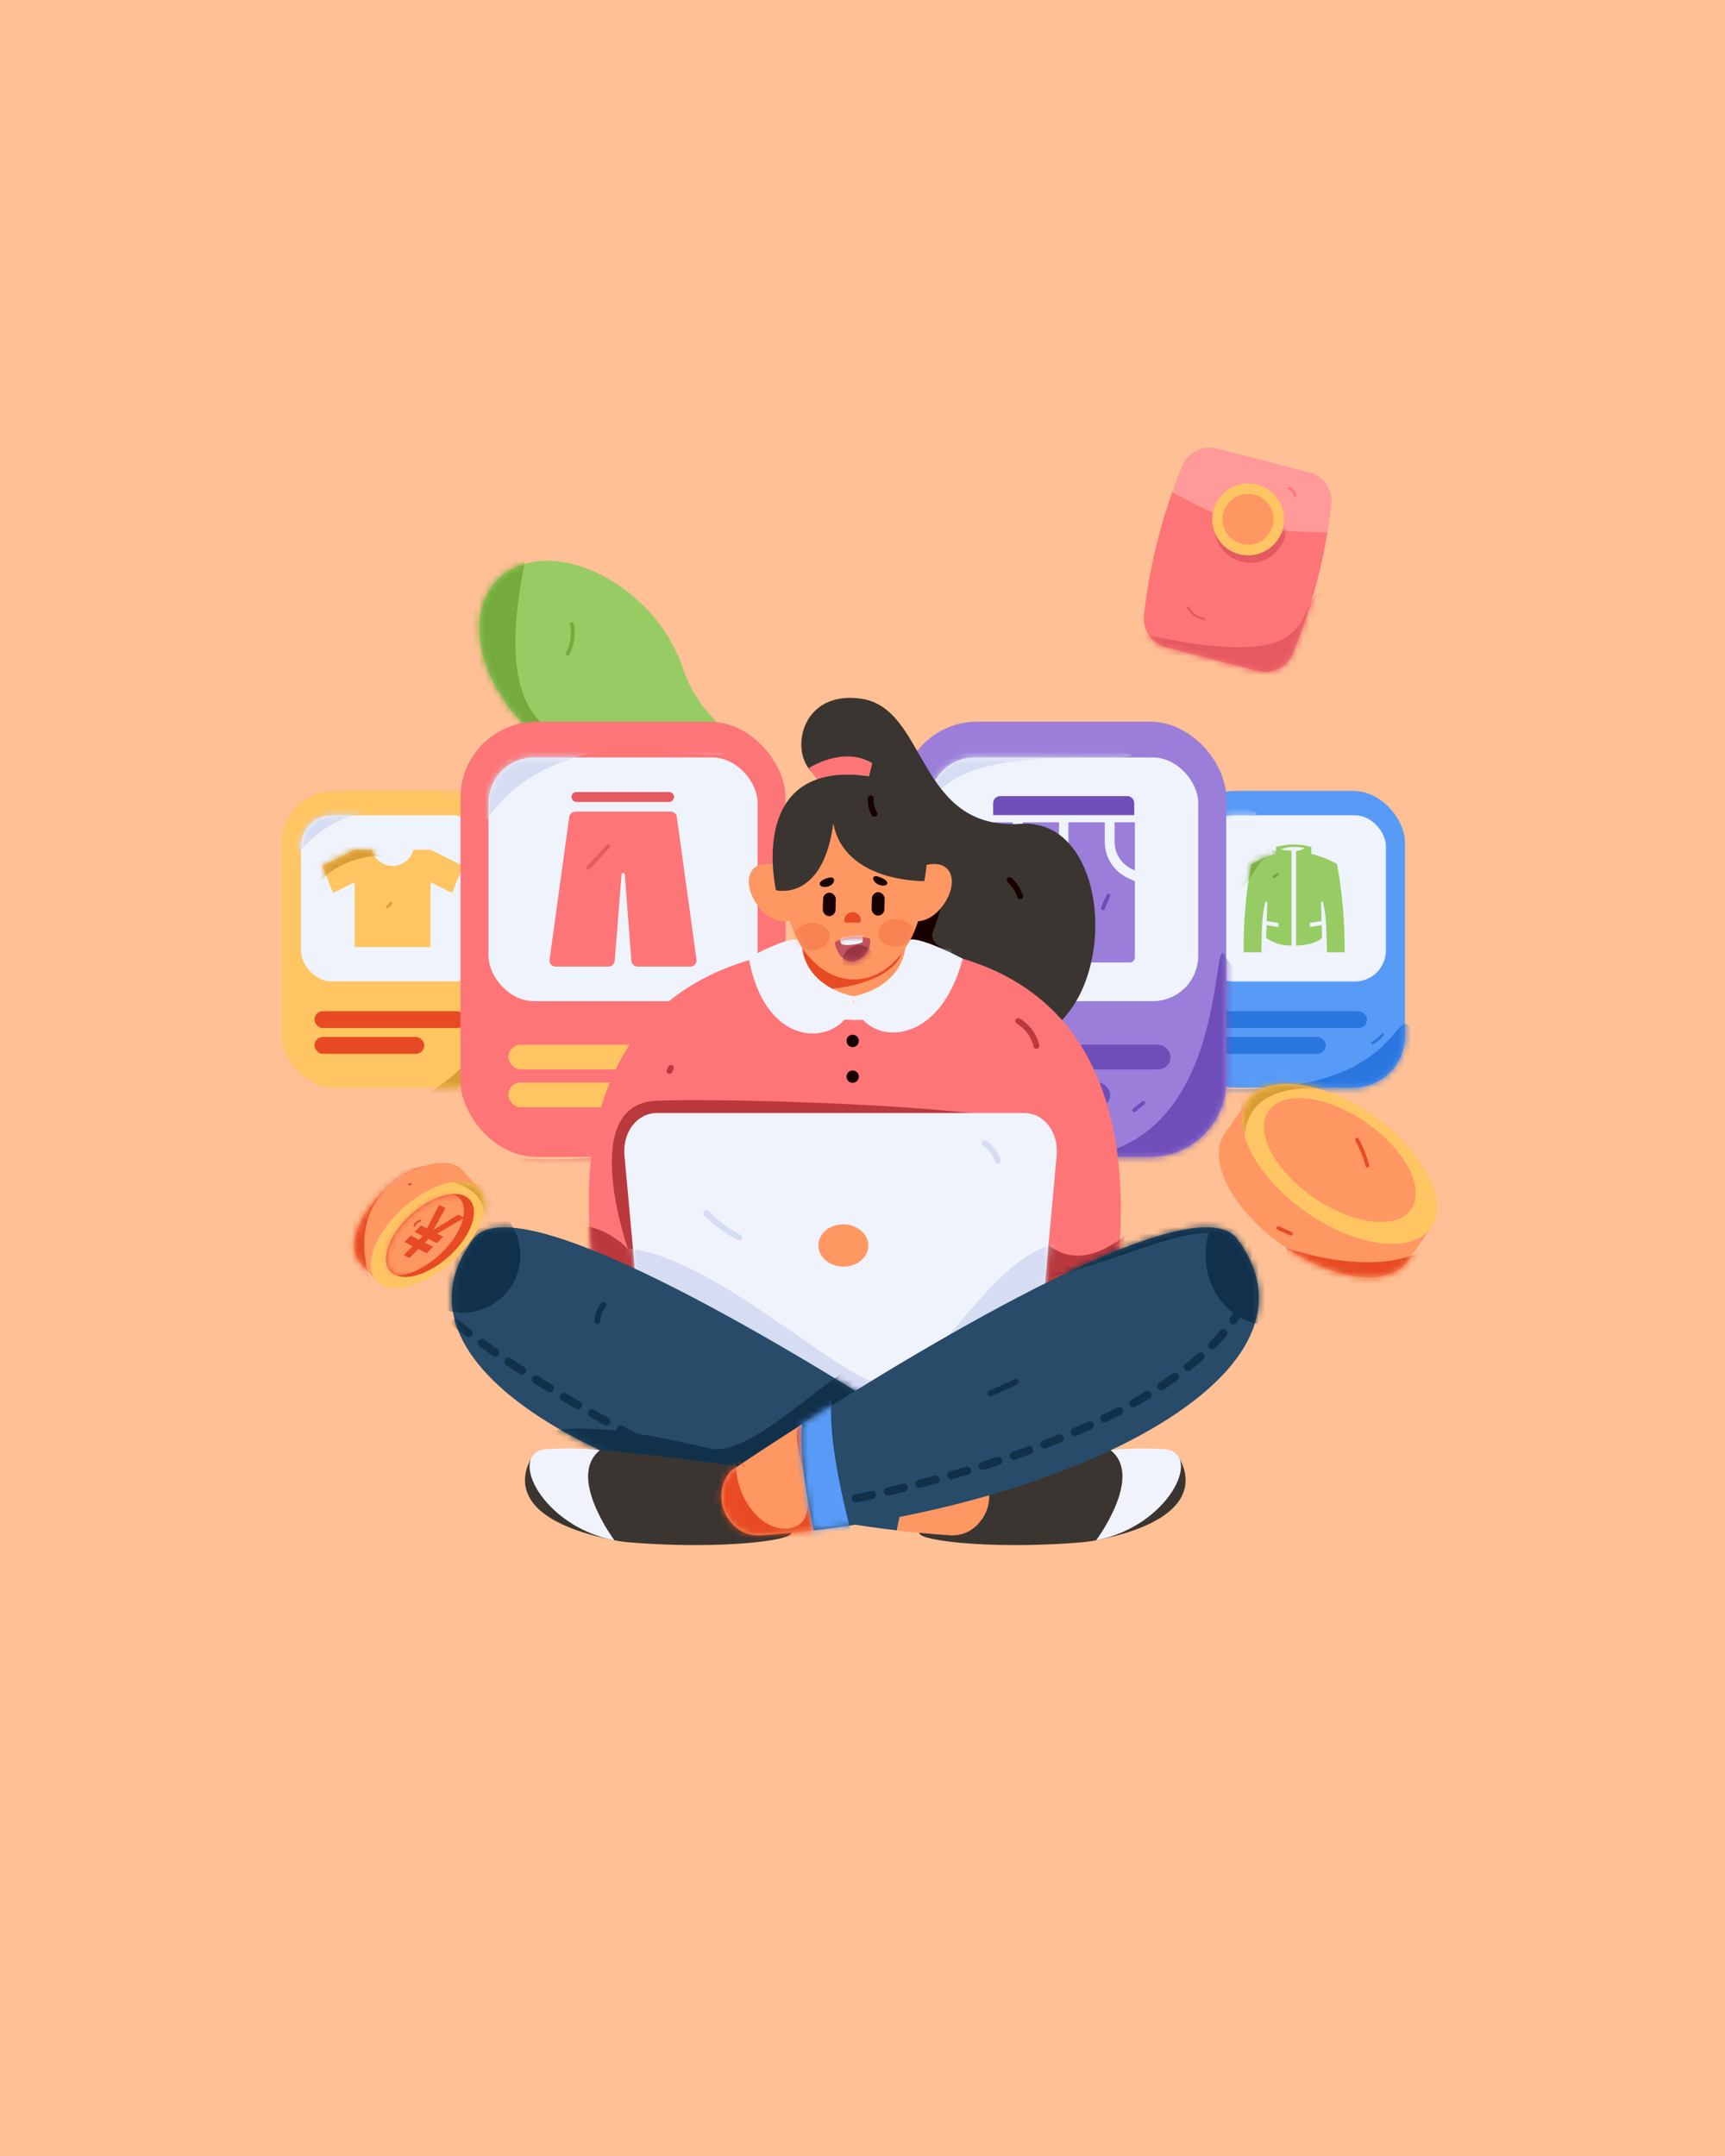 <svg width="272" height="340" viewBox="0 0 272 340" fill="none" xmlns="http://www.w3.org/2000/svg">
<rect width="272" height="340" fill="#FEC094"/>
<mask id="mask0_1_2830" style="mask-type:luminance" maskUnits="userSpaceOnUse" x="18" y="69" width="235" height="177">
<rect x="18" y="69" width="235" height="176.25" fill="white"/>
</mask>
<g mask="url(#mask0_1_2830)">
<path d="M101.477 95.555C93.979 88.057 83.697 86.182 78.512 91.367C73.326 96.553 75.201 106.835 82.699 114.333C85.473 117.165 88.876 119.301 92.631 120.569C95.836 121.634 98.724 123.484 101.032 125.949C101.155 126.079 101.281 126.208 101.408 126.335C106.733 131.66 113.753 133.275 117.086 129.941C120.419 126.608 118.805 119.589 113.48 114.264C113.352 114.136 113.224 114.011 113.094 113.887C110.628 111.579 108.779 108.691 107.714 105.486C106.446 101.731 104.309 98.328 101.477 95.555V95.555Z" fill="#97CC64"/>
<mask id="mask1_1_2830" style="mask-type:luminance" maskUnits="userSpaceOnUse" x="75" y="88" width="44" height="44">
<path fill-rule="evenodd" clip-rule="evenodd" d="M101.477 95.555C93.979 88.057 83.697 86.182 78.512 91.367C73.326 96.553 75.201 106.835 82.699 114.333C85.473 117.165 88.876 119.301 92.631 120.569C95.836 121.634 98.724 123.484 101.032 125.949C101.155 126.079 101.281 126.208 101.408 126.335C106.733 131.66 113.753 133.275 117.086 129.941C120.419 126.608 118.805 119.589 113.48 114.264C113.352 114.136 113.223 114.011 113.094 113.887C110.628 111.579 108.779 108.691 107.714 105.486C106.446 101.731 104.309 98.328 101.477 95.555V95.555Z" fill="white"/>
</mask>
<g mask="url(#mask1_1_2830)">
<path d="M83.942 83.372C71.088 135.682 108.088 104.998 118.821 140.243C129.553 175.488 61.965 140.658 61.965 140.658L59.477 71.826" fill="#75AA3C"/>
</g>
<path d="M89.897 98.484C90.197 100.003 89.969 101.58 89.25 102.951C89.074 103.287 89.582 103.585 89.759 103.249C90.551 101.738 90.8 100 90.465 98.328C90.39 97.956 89.823 98.114 89.897 98.484V98.484Z" fill="#75AA3C"/>
<rect x="186.581" y="124.722" width="34.957" height="46.807" rx="8.186" fill="#589BF7"/>
<mask id="mask2_1_2830" style="mask-type:luminance" maskUnits="userSpaceOnUse" x="186" y="124" width="36" height="48">
<rect x="186.581" y="124.722" width="34.957" height="46.807" rx="8.186" fill="white"/>
</mask>
<g mask="url(#mask2_1_2830)">
<path d="M223.123 163.528C219.442 155.381 223.152 174.138 188.894 171.529C154.636 168.92 205.508 185.502 205.508 185.502L229.827 170.372" fill="#2976DF"/>
</g>
<rect x="189.593" y="128.567" width="28.933" height="26.214" rx="4.887" fill="#EFF3FC"/>
<mask id="mask3_1_2830" style="mask-type:luminance" maskUnits="userSpaceOnUse" x="189" y="128" width="30" height="27">
<rect x="189.593" y="128.567" width="28.933" height="26.214" rx="4.887" fill="white"/>
</mask>
<g mask="url(#mask3_1_2830)">
<path d="M177.771 137.503C187.893 138.423 188.144 128.567 196.103 128.567C204.062 128.567 186.581 125.672 186.581 125.672L185.395 128.038" fill="#D6DCF2"/>
</g>
<rect x="191.733" y="159.465" width="23.816" height="2.658" rx="1.329" fill="#2976DF"/>
<rect x="191.733" y="163.528" width="17.321" height="2.658" rx="1.329" fill="#2976DF"/>
<path d="M197.297 136.254C196.449 140.845 196.05 145.509 196.103 150.178H198.888C198.96 147.305 198.922 144.284 199.551 142.155L199.833 142.287L199.737 145.252L201.582 145.532V146.188L199.716 145.905L199.652 147.924C200.824 148.736 202.226 149.153 203.652 149.113V134.108C203.089 134.14 202.524 134.084 201.977 133.942C203.167 133.507 204.461 133.437 205.691 133.743C205.307 134.025 204.848 134.186 204.373 134.208V149.116C206.027 149.071 207.635 148.674 208.468 147.924L208.403 145.907L206.558 146.188V145.533L208.382 145.256L208.287 142.287L208.569 142.155C209.197 144.285 209.16 147.306 209.232 150.178H212.016C212.071 145.509 211.671 140.846 210.823 136.254C209.553 135.54 208.192 135.003 206.777 134.656V133.569C204.958 133.038 203.026 133.038 201.207 133.569V134.692C199.84 135.038 198.525 135.563 197.296 136.254L197.297 136.254Z" fill="#97CC64"/>
<mask id="mask4_1_2830" style="mask-type:luminance" maskUnits="userSpaceOnUse" x="196" y="133" width="17" height="18">
<path fill-rule="evenodd" clip-rule="evenodd" d="M197.297 136.254C196.449 140.845 196.05 145.509 196.103 150.178H198.888C198.96 147.305 198.922 144.284 199.551 142.155L199.833 142.287L199.737 145.252L201.582 145.532V146.188L199.716 145.905L199.652 147.924C200.824 148.736 202.226 149.153 203.652 149.113V134.108C203.089 134.14 202.524 134.084 201.977 133.942C203.167 133.507 204.461 133.437 205.691 133.743C205.307 134.025 204.848 134.186 204.373 134.208V149.116C206.027 149.071 207.635 148.674 208.468 147.924L208.403 145.907L206.558 146.188V145.533L208.382 145.256L208.287 142.287L208.569 142.155C209.197 144.285 209.16 147.306 209.232 150.178H212.016C212.071 145.509 211.671 140.846 210.823 136.254C209.553 135.54 208.192 135.003 206.777 134.656V133.569C204.958 133.038 203.026 133.038 201.207 133.569V134.692C199.84 135.038 198.525 135.563 197.296 136.254L197.297 136.254Z" fill="white"/>
</mask>
<g mask="url(#mask4_1_2830)">
<path d="M191.733 139.573C197.391 142.432 197.135 135.746 200.394 134.927C203.652 134.108 196.898 133.171 196.898 133.171L196.103 134.841" fill="#75AA3C"/>
</g>
<path d="M201.327 137.716L200.736 138.11C200.689 138.139 200.655 138.183 200.639 138.236C200.616 138.318 200.646 138.406 200.713 138.458C200.781 138.51 200.874 138.516 200.947 138.473L201.539 138.079C201.586 138.05 201.62 138.005 201.636 137.953C201.659 137.871 201.629 137.783 201.561 137.731C201.494 137.679 201.401 137.673 201.327 137.716V137.716Z" fill="#75AA3C"/>
<path d="M217.868 163.005C217.425 163.529 216.898 163.977 216.309 164.328C216.213 164.389 216.183 164.514 216.24 164.611C216.297 164.709 216.421 164.744 216.521 164.691C217.142 164.322 217.698 163.853 218.165 163.302C218.244 163.218 218.244 163.088 218.165 163.005C218.083 162.923 217.95 162.923 217.868 163.005Z" fill="#2976DF"/>
<rect x="44.427" y="124.722" width="34.957" height="46.807" rx="8.186" fill="#FFC562"/>
<mask id="mask5_1_2830" style="mask-type:luminance" maskUnits="userSpaceOnUse" x="44" y="124" width="36" height="48">
<rect x="44.427" y="124.722" width="34.957" height="46.807" rx="8.186" fill="white"/>
</mask>
<g mask="url(#mask5_1_2830)">
<path d="M81.339 125.715C85.654 176.946 60.996 176.764 44.044 174.884C27.092 173.003 69.588 183.848 69.588 183.848L81.572 181.876L88.813 152.711" fill="#D89D35"/>
</g>
<rect x="47.44" y="128.567" width="28.933" height="26.214" rx="4.887" fill="#EFF3FC"/>
<mask id="mask6_1_2830" style="mask-type:luminance" maskUnits="userSpaceOnUse" x="47" y="128" width="30" height="27">
<rect x="47.44" y="128.567" width="28.933" height="26.214" rx="4.887" fill="white"/>
</mask>
<g mask="url(#mask6_1_2830)">
<path d="M41.98 147.169C45.277 124.297 66.152 127.254 66.152 127.254L33.801 126.206" fill="#D6DCF2"/>
</g>
<rect x="49.579" y="159.465" width="23.816" height="2.658" rx="1.329" fill="#E84B23"/>
<rect x="49.579" y="163.528" width="17.321" height="2.658" rx="1.329" fill="#E84B23"/>
<path d="M67.88 133.992H65.2C64.817 135.498 63.461 136.553 61.907 136.553C60.353 136.553 58.997 135.498 58.614 133.992H55.93V133.994L50.811 136.553L52.518 140.821L55.93 139.113V149.356H67.88V139.113L71.294 140.821L73.001 136.553L67.88 133.992Z" fill="#FFC562"/>
<mask id="mask7_1_2830" style="mask-type:luminance" maskUnits="userSpaceOnUse" x="50" y="133" width="24" height="17">
<path fill-rule="evenodd" clip-rule="evenodd" d="M67.88 133.992H65.2C64.817 135.498 63.461 136.553 61.907 136.553C60.353 136.553 58.997 135.498 58.614 133.992H55.93V133.994L50.811 136.553L52.518 140.821L55.93 139.113V149.356H67.88V139.113L71.294 140.821L73.001 136.553L67.88 133.992Z" fill="white"/>
</mask>
<g mask="url(#mask7_1_2830)">
<path d="M50.009 140.466C50.811 136.553 58.225 134.375 61.059 135.142C63.893 135.908 57.108 130.533 57.108 130.533L43.699 134.391" fill="#D89D35"/>
</g>
<path d="M61.504 142.298L60.911 142.888C60.831 142.971 60.832 143.102 60.913 143.183C60.994 143.264 61.125 143.265 61.208 143.186L61.801 142.596C61.855 142.543 61.877 142.465 61.858 142.391C61.839 142.318 61.781 142.261 61.708 142.242C61.635 142.222 61.557 142.244 61.504 142.298V142.298Z" fill="#D89D35"/>
<path d="M75.657 165.499C75.639 165.525 75.621 165.55 75.602 165.575C75.615 165.559 75.611 165.564 75.6 165.577L75.571 165.614C75.533 165.66 75.493 165.704 75.452 165.747C75.408 165.792 75.363 165.835 75.316 165.876C75.294 165.895 75.273 165.913 75.251 165.931L75.215 165.961C75.238 165.942 75.217 165.959 75.205 165.968C75.109 166.039 75.009 166.103 74.904 166.159C74.851 166.187 74.797 166.213 74.743 166.238C74.707 166.254 74.755 166.233 74.733 166.242L74.689 166.259C74.66 166.271 74.63 166.281 74.601 166.292C74.489 166.323 74.423 166.438 74.454 166.55C74.485 166.662 74.6 166.728 74.712 166.697C75.242 166.515 75.7 166.17 76.02 165.712C76.078 165.611 76.044 165.483 75.945 165.424C75.844 165.369 75.718 165.402 75.657 165.5L75.657 165.499Z" fill="#D89D35"/>
<rect x="72.611" y="113.807" width="51.26" height="68.636" rx="12.004" fill="#FE7578"/>
<mask id="mask8_1_2830" style="mask-type:luminance" maskUnits="userSpaceOnUse" x="72" y="113" width="52" height="70">
<rect x="72.611" y="113.807" width="51.26" height="68.636" rx="12.004" fill="white"/>
</mask>
<g mask="url(#mask8_1_2830)">
<path d="M126.307 140.209C119.455 127.063 145.834 188.205 78.373 182.444C10.911 176.683 131.622 203.684 131.622 203.684L140.168 155.687" fill="#E55A61"/>
</g>
<rect x="77.028" y="119.446" width="42.426" height="38.44" rx="7.166" fill="#EFF3FC"/>
<mask id="mask9_1_2830" style="mask-type:luminance" maskUnits="userSpaceOnUse" x="77" y="119" width="43" height="39">
<rect x="77.028" y="119.446" width="42.426" height="38.44" rx="7.166" fill="white"/>
</mask>
<g mask="url(#mask9_1_2830)">
<path d="M72.082 146.435C72.793 107.401 118.716 119.446 118.716 119.446L66.727 115.984L63.662 119.446" fill="#D6DCF2"/>
</g>
<rect x="80.166" y="164.753" width="34.922" height="3.898" rx="1.949" fill="#FFC562"/>
<rect x="80.166" y="170.712" width="25.399" height="3.898" rx="1.949" fill="#FFC562"/>
<path d="M109.836 151.416L106.717 128.788C106.612 128.298 106.165 127.958 105.665 127.986H90.817C90.317 127.957 89.871 128.298 89.766 128.788L86.647 151.415C86.633 151.695 86.741 151.967 86.942 152.162C87.144 152.356 87.419 152.455 87.698 152.431H95.868C96.386 152.464 96.844 152.097 96.925 151.584L98.012 137.876C98.038 137.758 98.143 137.675 98.263 137.675C98.384 137.675 98.488 137.759 98.514 137.877L99.561 151.582C99.64 152.096 100.098 152.464 100.617 152.432H108.784C109.063 152.455 109.339 152.357 109.541 152.162C109.742 151.967 109.85 151.695 109.836 151.416Z" fill="#FE7578"/>
<path d="M90.912 126.469H105.503C105.934 126.464 106.28 126.114 106.28 125.684C106.28 125.254 105.934 124.904 105.503 124.899H90.912C90.629 124.897 90.367 125.046 90.225 125.289C90.083 125.533 90.083 125.835 90.225 126.079C90.367 126.323 90.629 126.472 90.912 126.469Z" fill="#E55A61"/>
<path d="M95.706 133.206L92.525 136.675C92.258 136.967 92.692 137.404 92.961 137.111L96.141 133.641C96.409 133.349 95.974 132.912 95.706 133.206Z" fill="#E55A61"/>
<path d="M118.207 169.78C118.185 169.863 118.161 169.945 118.133 170.025C118.119 170.064 118.105 170.102 118.09 170.139C118.059 170.22 118.105 170.108 118.085 170.153C118.076 170.174 118.067 170.194 118.058 170.215C117.986 170.371 117.901 170.52 117.804 170.661C117.781 170.694 117.757 170.727 117.733 170.76C117.705 170.8 117.778 170.706 117.724 170.773L117.69 170.815C117.635 170.881 117.578 170.944 117.518 171.005C117.458 171.067 117.396 171.125 117.331 171.181C117.297 171.21 117.262 171.239 117.226 171.267C117.25 171.248 117.245 171.252 117.224 171.267C117.202 171.283 117.18 171.299 117.158 171.315C117.011 171.401 116.961 171.589 117.047 171.736C117.133 171.883 117.322 171.933 117.469 171.847C118.125 171.391 118.597 170.716 118.8 169.944C118.83 169.838 118.8 169.724 118.723 169.646C118.645 169.567 118.532 169.536 118.426 169.564C118.319 169.591 118.235 169.674 118.206 169.78L118.207 169.78Z" fill="#E55A61"/>
<rect x="142.094" y="113.807" width="51.26" height="68.636" rx="12.004" fill="#9A7ED9"/>
<mask id="mask10_1_2830" style="mask-type:luminance" maskUnits="userSpaceOnUse" x="142" y="113" width="52" height="70">
<rect x="142.094" y="113.807" width="51.26" height="68.636" rx="12.004" fill="white"/>
</mask>
<g mask="url(#mask10_1_2830)">
<path d="M193.354 151.135C190.478 143.922 195.314 185.884 163.982 182.443C132.651 179.003 201.465 194.617 201.465 194.617L207.055 168.652" fill="#6F4EB9"/>
</g>
<rect x="146.511" y="119.446" width="42.426" height="38.44" rx="7.166" fill="#EFF3FC"/>
<mask id="mask11_1_2830" style="mask-type:luminance" maskUnits="userSpaceOnUse" x="146" y="119" width="43" height="39">
<rect x="146.511" y="119.446" width="42.426" height="38.44" rx="7.166" fill="white"/>
</mask>
<g mask="url(#mask11_1_2830)">
<path d="M145.18 138.666C142.094 121.176 154.832 119.323 174.093 119.446C193.354 119.569 142.094 113.807 142.094 113.807L135.927 115.779" fill="#D6DCF2"/>
</g>
<rect x="149.649" y="164.753" width="34.922" height="3.898" rx="1.949" fill="#6F4EB9"/>
<rect x="149.649" y="170.712" width="25.399" height="3.898" rx="1.949" fill="#6F4EB9"/>
<path d="M174.201 132.767V129.676H168.467V137.034C168.467 137.444 168.134 137.776 167.724 137.776C167.314 137.776 166.982 137.444 166.982 137.034V129.676H161.248V132.822C161.248 135.262 159.835 137.48 157.625 138.511L156.502 139.035V150.947C156.502 151.17 156.59 151.383 156.747 151.54C156.905 151.698 157.118 151.786 157.34 151.786H164.933C165.331 151.786 165.674 151.506 165.754 151.116L167.314 143.535H168.134L169.693 151.116C169.773 151.506 170.117 151.786 170.515 151.786H178.108C178.571 151.786 178.946 151.41 178.946 150.947V138.98L177.823 138.456C175.613 137.424 174.201 135.206 174.201 132.767V132.767Z" fill="#9A7ED9"/>
<path d="M175.751 129.676V132.767C175.755 134.603 176.817 136.272 178.479 137.052L178.947 137.27V129.676H175.751Z" fill="#9A7ED9"/>
<path d="M159.698 132.823V129.676H156.501V137.325L156.97 137.107C158.631 136.327 159.694 134.658 159.698 132.823Z" fill="#9A7ED9"/>
<path d="M178.846 126.657C178.846 126.043 178.348 125.545 177.734 125.545H157.715C157.101 125.545 156.603 126.043 156.603 126.657V128.545H178.846V126.657Z" fill="#6F4EB9"/>
<path d="M174.502 141.068L173.634 143.092C173.554 143.239 173.603 143.424 173.745 143.513C173.892 143.598 174.08 143.548 174.166 143.403L175.034 141.379C175.114 141.231 175.066 141.046 174.923 140.957C174.776 140.873 174.588 140.922 174.502 141.068V141.068Z" fill="#6F4EB9"/>
<path d="M180.068 173.708L178.615 174.855C178.495 174.976 178.495 175.17 178.615 175.291C178.737 175.406 178.928 175.406 179.05 175.291L180.503 174.143C180.623 174.023 180.623 173.828 180.503 173.708C180.381 173.593 180.19 173.593 180.068 173.708V173.708Z" fill="#6F4EB9"/>
<path d="M129.575 122.671C124.175 120.966 125.137 108.734 135.716 110.173C146.296 111.612 144.435 131.037 160.966 129.918C178.135 128.755 176.985 169.825 154.155 164.21C137.436 160.098 129.575 122.671 129.575 122.671Z" fill="#3A3530"/>
<mask id="mask12_1_2830" style="mask-type:luminance" maskUnits="userSpaceOnUse" x="126" y="110" width="47" height="55">
<path fill-rule="evenodd" clip-rule="evenodd" d="M129.575 122.671C124.175 120.966 125.137 108.734 135.716 110.173C146.296 111.612 144.435 131.037 160.966 129.918C178.135 128.755 176.985 169.825 154.155 164.21C137.436 160.098 129.575 122.671 129.575 122.671Z" fill="white"/>
</mask>
<g mask="url(#mask12_1_2830)">
<path d="M164.743 164.287C166.351 154.384 145.521 151.286 147.07 147.081C148.619 142.876 150.176 138.139 145.558 136.252C140.939 134.366 137.543 144.601 137.543 144.601L135.89 152.83L138.756 159.152L165.104 165.836" fill="#190000"/>
</g>
<path d="M127.537 121.124C127.537 121.124 132.914 117.581 137.542 120.352L136.982 122.626L128.974 123.087L127.537 121.124Z" fill="#FE7578"/>
<path d="M96.131 212.587C95.012 208.079 77.547 148.914 136.095 149.095C194.644 149.275 172.709 217.445 172.709 217.445L96.131 212.587Z" fill="#FE7578"/>
<mask id="mask13_1_2830" style="mask-type:luminance" maskUnits="userSpaceOnUse" x="92" y="149" width="85" height="69">
<path fill-rule="evenodd" clip-rule="evenodd" d="M96.131 212.587C95.012 208.079 77.547 148.914 136.095 149.095C194.644 149.275 172.709 217.445 172.709 217.445L96.131 212.587Z" fill="white"/>
</mask>
<g mask="url(#mask13_1_2830)">
<ellipse cx="134.966" cy="149.828" rx="15.061" ry="11.021" fill="#F0F3FC"/>
<ellipse cx="134.966" cy="149.828" rx="11.229" ry="8.217" fill="#FF9763"/>
<mask id="mask14_1_2830" style="mask-type:luminance" maskUnits="userSpaceOnUse" x="123" y="141" width="24" height="18">
<ellipse cx="134.966" cy="149.828" rx="11.229" ry="8.217" fill="white"/>
</mask>
<g mask="url(#mask14_1_2830)">
<ellipse cx="128.455" cy="149.332" rx="13.845" ry="6.715" fill="#E84B23"/>
</g>
<path d="M164.202 171.85C164.112 175.423 162.434 185.742 162.434 185.742L165.182 178.42L164.202 171.85Z" fill="#FE7578"/>
<path d="M86.778 191.308C96.697 193.428 98.436 195.154 98.436 195.154Z" fill="#FE7578"/>
<path d="M88.518 193.085C92.431 192.732 96.294 194.167 99.028 196.989C99.028 196.989 90.954 174.11 103.485 173.588C116.015 173.066 163.752 174.597 165.182 178.42C166.611 182.242 164.221 195.154 164.221 195.154C164.221 195.154 168.517 201.579 176.985 195.154C185.453 188.729 179.877 206.828 179.877 206.828L96.915 215.356" fill="#BA393C"/>
</g>
<path d="M134.65 157.117C134.354 164.558 120.935 167.207 118.064 151.034C118.064 151.034 126.257 146.51 126.392 148.746C126.824 155.881 134.65 157.117 134.65 157.117Z" fill="#F0F3FC"/>
<path d="M134.579 157.117C134.875 164.558 147.727 166.705 151.8 151.185C151.8 151.185 142.972 146.51 142.837 148.746C142.405 155.881 134.579 157.117 134.579 157.117Z" fill="#F0F3FC"/>
<path d="M162.91 222.858H102.169L98.468 182.242C98.133 178.562 100.424 175.526 103.591 175.526H161.488C164.655 175.526 166.946 178.562 166.611 182.242L162.91 222.858Z" fill="#F0F3FC"/>
<mask id="mask15_1_2830" style="mask-type:luminance" maskUnits="userSpaceOnUse" x="98" y="175" width="69" height="48">
<path fill-rule="evenodd" clip-rule="evenodd" d="M162.91 222.858H102.169L98.468 182.242C98.133 178.562 100.424 175.526 103.591 175.526H161.488C164.655 175.526 166.946 178.562 166.611 182.242L162.91 222.858Z" fill="white"/>
</mask>
<g mask="url(#mask15_1_2830)">
<path d="M91.362 197.966C104.357 191.541 125.215 211.821 136.25 217.34C147.284 222.858 156.566 191.978 171.648 196.285C186.731 200.591 156.199 223.623 156.199 223.623L116.546 225.883" fill="#D6DCF2"/>
</g>
<path d="M136.909 196.719C136.731 198.481 134.95 199.788 132.919 199.751C130.888 199.715 129.158 198.345 129.048 196.578C128.929 194.67 130.716 193.044 133.047 193.086C135.379 193.128 137.101 194.818 136.909 196.719Z" fill="#FF9763"/>
<path d="M181.051 229.884L185.474 229.274C185.474 229.274 193.316 238.821 172.808 242.915L181.051 229.884Z" fill="#3A3530"/>
<path d="M175.114 228.698C178.035 228.377 180.98 228.331 183.91 228.562C189.645 229.468 184.248 240.702 172.808 242.915C172.808 242.915 180.399 232.857 175.114 228.698Z" fill="#F0F3FC"/>
<path d="M151.963 231.447C151.963 231.447 165.337 229.457 175.114 228.698C180.399 232.857 172.808 242.915 172.808 242.915C172.081 243.056 171.347 243.158 170.609 243.22C157.681 244.302 146.622 243.19 145.126 242.027C143.63 240.864 151.963 231.447 151.963 231.447Z" fill="#3A3530"/>
<path d="M143.266 224.606C150.032 228.928 154.449 231.928 154.449 231.928C156.44 234.188 156.501 237.557 154.595 239.888C153.469 241.415 151.639 242.258 149.747 242.118C146.965 241.929 144.175 241.669 141.392 241.341C142.397 236.736 143.698 229.515 143.266 224.606Z" fill="#FF9763"/>
<path d="M74.644 195.38C81.218 186.589 122.894 211.592 143.267 224.606C143.699 229.515 142.397 236.736 141.392 241.341C99.384 236.4 59.074 216.201 74.644 195.38Z" fill="#274B69"/>
<mask id="mask16_1_2830" style="mask-type:luminance" maskUnits="userSpaceOnUse" x="71" y="193" width="73" height="49">
<path fill-rule="evenodd" clip-rule="evenodd" d="M74.644 195.38C81.218 186.589 122.894 211.592 143.267 224.606C143.699 229.515 142.397 236.736 141.392 241.341C99.384 236.4 59.074 216.201 74.644 195.38Z" fill="white"/>
</mask>
<g mask="url(#mask16_1_2830)">
<path d="M76.68 228.697C86.689 225.331 89.846 223.211 111.785 228.407C118.308 229.952 129.659 217.403 135.75 214.897C141.84 212.391 145.725 228.407 145.725 228.407L125.852 237.637L112.025 239.321L82.776 235.661L76.68 228.697Z" fill="#11314B"/>
<circle cx="72.998" cy="197.966" r="9.048" fill="#11314B"/>
<path d="M64.071 196.551C56.898 205.042 117.648 238.915 134.65 240.414" stroke="#11314B" stroke-width="1.288" stroke-linecap="round" stroke-linejoin="round" stroke-dasharray="2.58"/>
</g>
<ellipse cx="134.65" cy="138.951" rx="11.075" ry="15.508" fill="#FF9763"/>
<mask id="mask17_1_2830" style="mask-type:luminance" maskUnits="userSpaceOnUse" x="123" y="123" width="23" height="32">
<ellipse cx="134.65" cy="138.951" rx="11.075" ry="15.508" fill="white"/>
</mask>
<g mask="url(#mask17_1_2830)">
<ellipse opacity="0.27" cx="128.002" cy="147.695" rx="2.818" ry="2.146" transform="rotate(-2.519 128.002 147.695)" fill="#E84B23"/>
<ellipse opacity="0.27" cx="141.297" cy="147.11" rx="2.818" ry="2.146" transform="rotate(-2.519 141.297 147.11)" fill="#E84B23"/>
<rect x="129.816" y="140.75" width="2.004" height="3.696" rx="1.002" transform="rotate(1.593 129.816 140.75)" fill="#190000"/>
<rect x="137.518" y="140.669" width="2.004" height="3.696" rx="1.002" transform="rotate(1.595 137.518 140.669)" fill="#190000"/>
<path d="M130.627 138.428C128.567 138.967 129.099 140.097 130.409 139.844C131.719 139.59 131.974 138.075 130.627 138.428Z" fill="#190000"/>
<path d="M138.526 138.256C140.554 138.909 140.117 139.926 138.823 139.6C137.529 139.275 137.202 137.829 138.526 138.256Z" fill="#190000"/>
<path d="M135.735 145.084C135.729 145.761 135.151 145.488 134.436 145.482C133.72 145.475 133.138 145.739 133.144 145.062C133.187 144.374 133.761 143.84 134.45 143.846C135.139 143.852 135.703 144.395 135.735 145.084V145.084Z" fill="#E84B23"/>
<path d="M131.657 148.856C132.879 153.669 137.342 151.339 137.231 148.306C137.222 148.149 137.117 148.014 136.967 147.968C135.273 147.529 133.48 147.685 131.888 148.41C131.711 148.481 131.613 148.671 131.657 148.856Z" fill="#C1525F"/>
<mask id="mask18_1_2830" style="mask-type:luminance" maskUnits="userSpaceOnUse" x="131" y="147" width="7" height="5">
<path fill-rule="evenodd" clip-rule="evenodd" d="M131.657 148.856C132.879 153.669 137.342 151.339 137.231 148.306C137.222 148.149 137.117 148.014 136.967 147.968C135.273 147.529 133.48 147.685 131.888 148.41C131.711 148.481 131.613 148.671 131.657 148.856Z" fill="white"/>
</mask>
<g mask="url(#mask18_1_2830)">
<ellipse cx="135.315" cy="151.319" rx="2.49" ry="2.222" transform="rotate(-22.832 135.315 151.319)" fill="#993443"/>
<path d="M132.462 148.015C132.465 148.302 132.529 148.584 132.651 148.844C133.21 149.289 135.699 148.855 136.018 148.545C136.066 148.172 136.07 147.795 136.03 147.421L132.828 147.808" fill="#F0F3FC"/>
</g>
</g>
<path d="M124.382 137.187C117.991 134.208 116.595 138.968 119.533 142.876C121.737 145.807 124.189 145.421 125.278 145.044" fill="#FF9763"/>
<path d="M143.77 137.187C150.162 134.208 151.558 138.968 148.619 142.876C146.734 145.382 144.668 145.463 143.429 145.198" fill="#FF9763"/>
<path d="M131.399 129.838C129.745 142.308 122.362 140.389 122.362 140.389C122.362 140.389 118.064 121.951 133.933 122.164C149.802 122.377 145.725 138.951 145.725 138.951C145.725 138.951 133.162 139.217 131.399 129.838Z" fill="#3A3530"/>
<path d="M88.672 229.884L84.249 229.274C84.249 229.274 76.407 238.821 96.915 242.915L88.672 229.884Z" fill="#3A3530"/>
<path d="M94.609 228.698C91.688 228.377 88.743 228.331 85.813 228.562C80.078 229.468 85.475 240.702 96.915 242.915C96.915 242.915 89.324 232.857 94.609 228.698Z" fill="#F0F3FC"/>
<path d="M117.76 231.447C117.76 231.447 104.386 229.457 94.609 228.698C89.324 232.857 96.915 242.915 96.915 242.915C97.642 243.056 98.376 243.158 99.114 243.22C112.042 244.302 123.101 243.19 124.597 242.027C126.093 240.864 117.76 231.447 117.76 231.447Z" fill="#3A3530"/>
<path d="M126.457 224.606C119.691 228.928 115.274 231.928 115.274 231.928C113.283 234.188 113.221 237.557 115.128 239.888C116.253 241.415 118.084 242.258 119.976 242.118C122.758 241.929 125.548 241.669 128.331 241.341C127.326 236.736 126.025 229.515 126.457 224.606Z" fill="#FF9763"/>
<mask id="mask19_1_2830" style="mask-type:luminance" maskUnits="userSpaceOnUse" x="113" y="224" width="16" height="19">
<path fill-rule="evenodd" clip-rule="evenodd" d="M126.457 224.606C119.691 228.928 115.274 231.928 115.274 231.928C113.283 234.188 113.221 237.557 115.128 239.888C116.253 241.415 118.084 242.258 119.976 242.118C122.758 241.929 125.548 241.669 128.331 241.341C127.326 236.736 126.025 229.515 126.457 224.606Z" fill="white"/>
</mask>
<g mask="url(#mask19_1_2830)">
<path d="M116.113 230.064C115.512 236.195 120.801 242.807 125.61 240.643C130.419 238.479 123.336 225.52 126.457 224.606C129.578 223.691 131.622 243.66 131.622 243.66C131.622 243.66 130.299 244.25 129.097 244.73C127.895 245.211 116.714 245.211 116.714 245.211L110.583 236.094L111.785 228.407L117.76 231.447" fill="#E84B23"/>
</g>
<path d="M195.079 195.38C188.505 186.589 146.829 211.592 126.457 224.606C126.025 229.515 127.326 236.736 128.331 241.341C170.339 236.4 210.649 216.201 195.079 195.38Z" fill="#274B69"/>
<mask id="mask20_1_2830" style="mask-type:luminance" maskUnits="userSpaceOnUse" x="126" y="193" width="73" height="49">
<path fill-rule="evenodd" clip-rule="evenodd" d="M195.079 195.38C188.505 186.589 146.829 211.592 126.457 224.606C126.025 229.515 127.326 236.736 128.331 241.341C170.339 236.4 210.649 216.201 195.079 195.38Z" fill="white"/>
</mask>
<g mask="url(#mask20_1_2830)">
<path d="M160.966 201.571C169.251 202.532 187.47 192.041 192.873 194.94C198.276 197.839 204.112 202.119 201.227 212.699C198.341 223.279 202.433 217.445 202.433 217.445L204.116 193.548L183.123 181.306L160.966 201.571Z" fill="#11314B"/>
<ellipse cx="200.183" cy="197.966" rx="10.094" ry="11.008" fill="#11314B"/>
<path d="M129.891 237.237C129.891 237.237 193.04 227.278 198.496 199.192" stroke="#11314B" stroke-width="1.288" stroke-linecap="round" stroke-linejoin="round" stroke-dasharray="2.58"/>
<path d="M131.344 219.215C129.759 226.737 134.787 243.66 134.787 243.66L124.777 244.604L121.753 221.284" fill="#589BF7"/>
</g>
<circle cx="134.45" cy="164.146" r="0.974" fill="#190000"/>
<circle cx="134.45" cy="169.788" r="0.974" fill="#190000"/>
<path d="M136.825 125.916C136.78 126.85 137.01 127.777 137.488 128.582C137.618 128.802 137.901 128.875 138.121 128.746C138.342 128.617 138.417 128.335 138.289 128.113C138.235 128.022 138.183 127.93 138.136 127.835C138.114 127.791 138.092 127.746 138.072 127.701C138.06 127.676 138.048 127.65 138.037 127.624C138.056 127.67 138.055 127.668 138.035 127.618C137.963 127.433 137.902 127.245 137.854 127.053C137.83 126.957 137.81 126.86 137.793 126.763C137.79 126.745 137.765 126.57 137.778 126.677C137.773 126.635 137.768 126.592 137.764 126.55C137.745 126.339 137.741 126.127 137.753 125.916C137.751 125.66 137.545 125.453 137.289 125.452C137.035 125.457 136.831 125.662 136.825 125.916L136.825 125.916Z" fill="#190000"/>
<path d="M158.893 139.13C159.072 139.296 159.242 139.472 159.4 139.658C159.44 139.706 159.481 139.755 159.52 139.803C159.543 139.832 159.553 139.846 159.524 139.809C159.546 139.836 159.567 139.864 159.587 139.892C159.662 139.994 159.733 140.097 159.801 140.203C159.933 140.408 160.053 140.621 160.16 140.841C160.187 140.898 160.214 140.955 160.239 141.012C160.243 141.02 160.277 141.099 160.258 141.053C160.238 141.006 160.271 141.086 160.275 141.094C160.324 141.217 160.369 141.341 160.412 141.467C160.48 141.714 160.735 141.86 160.982 141.791C161.23 141.723 161.375 141.468 161.307 141.221C160.961 140.172 160.356 139.227 159.549 138.473C159.432 138.354 159.26 138.307 159.099 138.349C158.938 138.392 158.812 138.518 158.769 138.679C158.726 138.841 158.774 139.012 158.893 139.129L158.893 139.13Z" fill="#190000"/>
<path d="M111.026 191.637C112.586 193.195 114.367 194.515 116.312 195.554C116.839 195.836 117.308 195.035 116.78 194.753C114.905 193.753 113.187 192.482 111.682 190.98C111.499 190.81 111.214 190.814 111.037 190.991C110.86 191.168 110.855 191.454 111.026 191.637V191.637Z" fill="#D6DCF2"/>
<path d="M159.928 217.533L155.965 219.349C155.745 219.479 155.671 219.762 155.798 219.983C155.931 220.2 156.211 220.273 156.433 220.15L160.396 218.334C160.616 218.203 160.69 217.921 160.563 217.699C160.43 217.483 160.15 217.41 159.928 217.533V217.533Z" fill="#11314B"/>
<path d="M154.992 180.665C155.053 180.704 155.112 180.745 155.171 180.787C155.201 180.808 155.23 180.829 155.259 180.851C155.323 180.898 155.177 180.784 155.285 180.87C155.398 180.961 155.507 181.055 155.612 181.154C155.712 181.248 155.808 181.346 155.9 181.448C155.949 181.502 155.996 181.556 156.042 181.611C156.065 181.639 156.088 181.667 156.111 181.695C156.163 181.76 156.101 181.682 156.131 181.722C156.299 181.947 156.45 182.186 156.581 182.435C156.614 182.499 156.646 182.564 156.677 182.629C156.689 182.656 156.701 182.682 156.713 182.708C156.716 182.713 156.769 182.842 156.735 182.756C156.788 182.891 156.837 183.027 156.881 183.164C156.949 183.411 157.205 183.556 157.452 183.488C157.699 183.42 157.844 183.165 157.776 182.917C157.379 181.663 156.561 180.584 155.461 179.864C155.239 179.736 154.957 179.811 154.826 180.03C154.703 180.252 154.776 180.532 154.993 180.665H154.992Z" fill="#D6DCF2"/>
<path d="M94.806 205.458C94.142 206.274 93.763 207.285 93.729 208.336C93.731 208.591 93.938 208.798 94.193 208.8C94.447 208.795 94.652 208.59 94.657 208.336C94.66 208.222 94.667 208.109 94.68 207.996C94.683 207.968 94.686 207.94 94.69 207.912C94.683 207.965 94.683 207.964 94.691 207.909C94.702 207.853 94.71 207.797 94.722 207.741C94.764 207.533 94.821 207.327 94.894 207.127C94.913 207.074 94.934 207.021 94.956 206.968C94.919 207.058 94.987 206.899 94.994 206.884C95.036 206.794 95.082 206.706 95.13 206.619C95.185 206.52 95.244 206.423 95.307 206.329C95.339 206.282 95.371 206.235 95.405 206.189C95.422 206.166 95.439 206.144 95.456 206.121C95.427 206.159 95.429 206.157 95.462 206.115C95.637 205.931 95.637 205.642 95.462 205.459C95.28 205.28 94.989 205.28 94.806 205.459L94.806 205.458Z" fill="#11314B"/>
<path d="M160.322 161.419C161.665 162.218 162.624 163.529 162.98 165.051C163.116 165.632 164.011 165.386 163.875 164.804C163.455 163.049 162.342 161.539 160.79 160.618C160.57 160.498 160.295 160.575 160.168 160.792C160.042 161.008 160.11 161.285 160.322 161.419H160.322Z" fill="#BA393C"/>
<path d="M105.382 168.18L105.149 168.644C105.116 168.695 105.097 168.755 105.094 168.816C105.072 169 105.158 169.181 105.316 169.278L105.427 169.325C105.507 169.347 105.593 169.347 105.673 169.325L105.784 169.278C105.853 169.238 105.91 169.181 105.951 169.112L106.183 168.648C106.217 168.597 106.236 168.537 106.238 168.476C106.261 168.292 106.174 168.112 106.017 168.014L105.906 167.967C105.825 167.945 105.74 167.945 105.66 167.967L105.549 168.014C105.48 168.054 105.423 168.111 105.382 168.18V168.18Z" fill="#BA393C"/>
<path d="M209.314 83.955L205.569 83.849L205.234 83.84C199.393 83.678 193.663 82.197 188.476 79.506L188.43 79.483L184.837 77.623C185.305 76.304 185.803 74.998 186.334 73.704C186.371 73.613 186.407 73.522 186.445 73.432C187.289 71.438 189.397 70.288 191.53 70.659C191.654 70.68 191.778 70.707 191.901 70.739L197.929 72.297L206.471 74.506C208.707 75.083 210.182 77.212 209.936 79.508C209.909 79.767 209.874 80.025 209.843 80.284C209.694 81.512 209.518 82.736 209.314 83.955Z" fill="#FF999A"/>
<path d="M202.214 105.134C201.097 105.919 199.692 106.174 198.37 105.831L196.072 105.237L190.36 103.76L185.294 102.45L183.832 102.072C181.592 101.493 180.116 99.358 180.367 97.058C180.412 96.648 180.469 96.238 180.521 95.829C180.651 94.791 180.799 93.756 180.967 92.723C181.288 90.747 181.677 88.784 182.134 86.833C182.595 84.867 183.124 82.918 183.721 80.987C184.07 79.858 184.442 78.737 184.837 77.623L187.509 79.006L188.476 79.507C189.115 79.837 189.761 80.149 190.414 80.443C194.123 82.114 198.073 83.188 202.118 83.627C203.182 83.742 204.249 83.812 205.319 83.842L209.315 83.955C209.122 85.122 208.906 86.284 208.666 87.441C208.256 89.419 207.778 91.379 207.231 93.324C206.689 95.25 206.081 97.157 205.406 99.043C205.001 100.175 204.573 101.297 204.121 102.412C204.024 102.651 203.93 102.891 203.83 103.128C203.491 103.936 202.931 104.631 202.214 105.134Z" fill="#FE7578"/>
<mask id="mask21_1_2830" style="mask-type:luminance" maskUnits="userSpaceOnUse" x="180" y="77" width="30" height="29">
<path fill-rule="evenodd" clip-rule="evenodd" d="M202.214 105.134C201.097 105.919 199.692 106.174 198.37 105.831L196.072 105.237L190.36 103.76L185.294 102.45L183.832 102.072C181.592 101.493 180.116 99.358 180.367 97.058C180.412 96.648 180.469 96.238 180.521 95.829C180.651 94.791 180.799 93.756 180.967 92.723C181.288 90.747 181.677 88.784 182.134 86.833C182.595 84.867 183.124 82.918 183.721 80.987C184.07 79.858 184.442 78.737 184.837 77.623L187.509 79.006L188.476 79.507C189.115 79.837 189.761 80.149 190.414 80.443C194.123 82.114 198.073 83.188 202.118 83.627C203.182 83.742 204.249 83.812 205.319 83.842L209.315 83.955C209.122 85.122 208.906 86.284 208.666 87.441C208.256 89.419 207.778 91.379 207.231 93.324C206.689 95.25 206.081 97.157 205.406 99.043C205.001 100.175 204.573 101.297 204.121 102.412C204.024 102.651 203.93 102.891 203.83 103.128C203.491 103.936 202.931 104.631 202.214 105.134Z" fill="white"/>
</mask>
<g mask="url(#mask21_1_2830)">
<path d="M179.595 99.863C204.401 105.391 204.362 99.39 206.923 94.571C209.485 89.752 209.156 105.279 209.156 105.279C209.156 105.279 202.905 110.234 202.44 110.366C201.974 110.498 180.374 105.298 180.374 105.298L178.498 104.725" fill="#E55A61"/>
<path d="M200.033 87.969C198.643 88.789 196.968 88.979 195.429 88.489C194.581 88.222 193.809 87.758 193.174 87.136C191.72 85.712 191.137 83.619 191.647 81.649C192.156 79.678 193.68 78.13 195.642 77.59C198.391 76.833 201.275 78.229 202.386 80.855C203.497 83.481 202.491 86.523 200.033 87.969H200.033Z" fill="#E55A61"/>
</g>
<path d="M199.682 86.792C197.133 88.29 193.861 87.577 192.166 85.154C190.471 82.731 190.923 79.413 193.205 77.532C195.486 75.651 198.83 75.839 200.885 77.965C202.941 80.09 203.017 83.438 201.061 85.655C200.664 86.105 200.199 86.488 199.682 86.792Z" fill="#FFC562"/>
<path d="M198.837 85.358C197.854 85.938 196.67 86.072 195.582 85.726C194.225 85.296 193.196 84.181 192.878 82.793C192.56 81.405 193 79.953 194.035 78.975C194.514 78.523 195.097 78.195 195.733 78.019C197.123 77.638 198.611 78.03 199.634 79.047C200.517 79.925 200.943 81.163 200.787 82.398C200.631 83.633 199.911 84.727 198.837 85.358V85.358Z" fill="#FF9763"/>
<path d="M203.14 77.153C203.265 77.181 203.383 77.233 203.489 77.305C203.539 77.337 203.586 77.374 203.629 77.415C203.679 77.461 203.726 77.511 203.77 77.564C203.791 77.59 203.765 77.556 203.786 77.586L203.812 77.622C203.83 77.649 203.848 77.677 203.864 77.705C203.883 77.736 203.899 77.767 203.915 77.799C203.927 77.823 203.938 77.847 203.947 77.873C203.994 77.991 204.019 78.117 204.021 78.244C204.02 78.307 204.053 78.366 204.107 78.398C204.162 78.43 204.229 78.43 204.283 78.398C204.338 78.366 204.371 78.307 204.369 78.244C204.345 77.57 203.883 76.992 203.232 76.818C203.172 76.8 203.106 76.816 203.061 76.86C203.016 76.904 202.998 76.969 203.014 77.03C203.03 77.091 203.078 77.138 203.139 77.153H203.14Z" fill="#FE7578"/>
<path d="M187.142 95.892C187.708 96.895 188.7 97.586 189.837 97.769C189.929 97.791 190.023 97.738 190.051 97.648C190.076 97.555 190.021 97.46 189.929 97.433C188.881 97.273 187.964 96.64 187.443 95.717C187.333 95.521 187.033 95.697 187.142 95.892V95.892Z" fill="#E55A61"/>
<ellipse cx="67.436" cy="194.716" rx="10.863" ry="5.716" transform="rotate(-41.611 67.436 194.716)" fill="#FFC562"/>
<mask id="mask22_1_2830" style="mask-type:luminance" maskUnits="userSpaceOnUse" x="58" y="186" width="19" height="18">
<ellipse cx="67.436" cy="194.716" rx="10.863" ry="5.716" transform="rotate(-41.611 67.436 194.716)" fill="white"/>
</mask>
<g mask="url(#mask22_1_2830)">
<path d="M66.965 185.872C78.46 186.251 76.679 192.895 75.515 195.708C74.35 198.52 79.082 190.812 79.082 190.812L77.468 183.336L74.973 182.846" fill="#D89D35"/>
</g>
<path d="M73.193 188.56C75.606 189.611 75.145 193.271 72.164 196.733C69.182 200.197 64.809 202.152 62.397 201.1C59.984 200.048 60.443 196.388 63.425 192.925C66.407 189.461 70.779 187.508 73.193 188.56Z" fill="#E84B23"/>
<mask id="mask23_1_2830" style="mask-type:luminance" maskUnits="userSpaceOnUse" x="60" y="188" width="15" height="14">
<path fill-rule="evenodd" clip-rule="evenodd" d="M73.193 188.56C75.606 189.611 75.145 193.271 72.164 196.733C69.182 200.197 64.809 202.152 62.397 201.1C59.984 200.048 60.443 196.388 63.425 192.925C66.407 189.461 70.779 187.508 73.193 188.56Z" fill="white"/>
</mask>
<g mask="url(#mask23_1_2830)">
<path d="M71.617 188.387C74.03 189.439 73.569 193.099 70.588 196.561C67.606 200.024 63.233 201.979 60.821 200.927C58.408 199.875 58.867 196.216 61.849 192.752C64.83 189.29 69.203 187.335 71.617 188.387Z" fill="#FF9763"/>
</g>
<path d="M56.034 197.826C56.046 197.862 56.057 197.898 56.069 197.933C56.085 197.976 56.102 198.017 56.119 198.058C56.133 198.092 56.145 198.126 56.16 198.159C56.179 198.201 56.199 198.241 56.22 198.282C56.235 198.313 56.249 198.345 56.266 198.375C56.288 198.417 56.313 198.458 56.338 198.499C56.354 198.526 56.369 198.554 56.386 198.581C56.415 198.626 56.446 198.669 56.477 198.712C56.492 198.733 56.506 198.755 56.522 198.775C56.569 198.838 56.619 198.9 56.672 198.959L59.309 201.929C59.257 201.87 59.207 201.808 59.159 201.745C59.143 201.724 59.13 201.702 59.114 201.681C59.084 201.638 59.052 201.595 59.024 201.55C59.007 201.524 58.992 201.495 58.975 201.468C58.951 201.427 58.926 201.387 58.904 201.345C58.887 201.315 58.873 201.283 58.858 201.252C58.837 201.211 58.817 201.171 58.798 201.129C58.783 201.096 58.771 201.062 58.758 201.029C58.741 200.987 58.723 200.946 58.708 200.903C58.695 200.868 58.684 200.832 58.673 200.796C58.659 200.753 58.644 200.711 58.632 200.667C58.621 200.63 58.613 200.592 58.603 200.554C58.592 200.51 58.581 200.467 58.571 200.422C58.563 200.383 58.556 200.343 58.548 200.304C58.54 200.259 58.531 200.214 58.524 200.168C58.518 200.128 58.514 200.087 58.509 200.046C58.503 200 58.497 199.953 58.492 199.906C58.489 199.864 58.486 199.822 58.484 199.779C58.48 199.732 58.477 199.684 58.475 199.636C58.474 199.592 58.474 199.549 58.473 199.505C58.473 199.456 58.472 199.407 58.473 199.358C58.474 199.313 58.476 199.268 58.478 199.223C58.48 199.173 58.482 199.123 58.485 199.072C58.488 199.027 58.492 198.981 58.497 198.934C58.501 198.883 58.506 198.832 58.512 198.78C58.517 198.734 58.523 198.686 58.53 198.639C58.537 198.587 58.544 198.534 58.552 198.482C58.56 198.433 58.568 198.385 58.577 198.337C58.587 198.284 58.596 198.231 58.607 198.178C58.617 198.128 58.628 198.079 58.639 198.029C58.651 197.979 58.662 197.929 58.674 197.88C58.696 197.789 58.72 197.697 58.746 197.605C58.755 197.574 58.762 197.542 58.772 197.51C58.807 197.387 58.846 197.263 58.888 197.138C58.897 197.11 58.908 197.082 58.917 197.055C58.952 196.956 58.987 196.856 59.025 196.756C59.042 196.714 59.059 196.671 59.076 196.627C59.111 196.539 59.147 196.451 59.185 196.361C59.205 196.315 59.224 196.269 59.244 196.223C59.275 196.155 59.306 196.086 59.338 196.018C59.361 195.967 59.384 195.917 59.409 195.866C59.443 195.795 59.479 195.723 59.515 195.652C59.539 195.603 59.563 195.554 59.589 195.505C59.629 195.428 59.67 195.351 59.712 195.274C59.736 195.23 59.759 195.186 59.784 195.142C59.838 195.046 59.894 194.949 59.951 194.853C59.966 194.827 59.979 194.802 59.995 194.777C60.068 194.654 60.144 194.53 60.223 194.406C60.245 194.372 60.268 194.338 60.29 194.304C60.348 194.215 60.406 194.125 60.467 194.035C60.498 193.989 60.532 193.942 60.564 193.896C60.617 193.818 60.671 193.74 60.727 193.662C60.763 193.611 60.801 193.561 60.838 193.51C60.892 193.436 60.947 193.362 61.002 193.289C61.037 193.243 61.073 193.197 61.108 193.151C61.188 193.048 61.269 192.945 61.352 192.842C61.386 192.8 61.419 192.758 61.454 192.716C61.569 192.575 61.687 192.435 61.808 192.294C61.942 192.141 62.077 191.99 62.215 191.842C62.259 191.794 62.304 191.748 62.348 191.701C62.443 191.6 62.538 191.501 62.635 191.402C62.676 191.359 62.719 191.317 62.761 191.275C62.953 191.083 63.147 190.895 63.344 190.712L63.38 190.68C63.572 190.503 63.767 190.331 63.964 190.164C63.998 190.135 64.032 190.106 64.066 190.077C64.264 189.91 64.465 189.748 64.668 189.591C64.708 189.559 64.749 189.528 64.789 189.497C64.996 189.339 65.204 189.184 65.413 189.037C65.431 189.024 65.45 189.011 65.469 188.998C65.67 188.857 65.873 188.721 66.076 188.59C66.11 188.569 66.143 188.546 66.177 188.525C66.385 188.392 66.594 188.265 66.804 188.144C66.846 188.12 66.888 188.095 66.931 188.071C67.143 187.95 67.354 187.834 67.566 187.725C67.589 187.713 67.613 187.702 67.636 187.69C67.838 187.587 68.04 187.489 68.242 187.397C68.276 187.382 68.31 187.365 68.344 187.35C68.503 187.278 68.663 187.209 68.822 187.145L68.853 187.133C69.001 187.073 69.15 187.016 69.297 186.963C69.348 186.944 69.398 186.927 69.449 186.909C69.557 186.872 69.664 186.835 69.77 186.801C69.827 186.783 69.884 186.766 69.94 186.749C70.043 186.717 70.145 186.688 70.247 186.66C70.305 186.644 70.363 186.628 70.42 186.614C70.482 186.598 70.543 186.583 70.605 186.569C70.676 186.552 70.747 186.536 70.817 186.521C70.878 186.508 70.939 186.496 71 186.484C71.069 186.47 71.138 186.457 71.207 186.446C71.268 186.436 71.328 186.426 71.388 186.417C71.456 186.407 71.523 186.398 71.59 186.389C71.649 186.382 71.708 186.376 71.767 186.37C71.835 186.363 71.903 186.357 71.971 186.352C72.023 186.348 72.075 186.344 72.127 186.341C72.196 186.338 72.264 186.336 72.332 186.334C72.382 186.333 72.433 186.332 72.483 186.332C72.551 186.332 72.618 186.333 72.685 186.335C72.733 186.337 72.782 186.338 72.829 186.34C72.898 186.344 72.966 186.35 73.034 186.357C73.078 186.36 73.121 186.364 73.164 186.368C73.229 186.376 73.292 186.386 73.355 186.396C73.402 186.403 73.45 186.409 73.496 186.418C73.561 186.429 73.625 186.445 73.689 186.459C73.731 186.469 73.774 186.477 73.816 186.487C73.885 186.505 73.953 186.527 74.02 186.548C74.054 186.558 74.089 186.567 74.122 186.578C74.222 186.612 74.32 186.649 74.415 186.69C74.491 186.723 74.561 186.761 74.633 186.797C74.678 186.821 74.725 186.842 74.769 186.867C74.831 186.903 74.889 186.942 74.948 186.98C74.987 187.005 75.027 187.028 75.064 187.055C75.126 187.1 75.184 187.149 75.241 187.197C75.27 187.222 75.301 187.243 75.329 187.268C75.412 187.343 75.49 187.422 75.564 187.505L72.927 184.535C72.853 184.452 72.774 184.373 72.691 184.299C72.664 184.274 72.633 184.252 72.604 184.228C72.546 184.18 72.489 184.131 72.426 184.086C72.389 184.059 72.349 184.036 72.31 184.011C72.252 183.972 72.194 183.933 72.131 183.898C72.088 183.873 72.041 183.851 71.995 183.828C71.944 183.801 71.895 183.773 71.841 183.749C71.82 183.739 71.798 183.73 71.777 183.72C71.682 183.679 71.584 183.642 71.484 183.608C71.451 183.597 71.416 183.588 71.382 183.578C71.314 183.557 71.247 183.536 71.177 183.518C71.136 183.507 71.093 183.499 71.05 183.489C70.987 183.475 70.923 183.46 70.858 183.448C70.812 183.44 70.764 183.434 70.718 183.426C70.664 183.418 70.611 183.408 70.556 183.402L70.526 183.399C70.483 183.394 70.439 183.391 70.396 183.387C70.328 183.381 70.26 183.375 70.191 183.371C70.143 183.368 70.095 183.367 70.047 183.366C69.98 183.364 69.913 183.362 69.845 183.362C69.795 183.362 69.744 183.363 69.693 183.364C69.626 183.366 69.558 183.368 69.489 183.372C69.437 183.375 69.384 183.378 69.332 183.382C69.298 183.385 69.264 183.386 69.23 183.389C69.196 183.392 69.162 183.397 69.129 183.4C69.07 183.406 69.011 183.413 68.952 183.42C68.885 183.428 68.817 183.438 68.749 183.448C68.689 183.457 68.629 183.466 68.569 183.476C68.5 183.488 68.431 183.501 68.361 183.514C68.301 183.526 68.24 183.538 68.179 183.551C68.108 183.566 68.038 183.582 67.967 183.599C67.905 183.614 67.844 183.628 67.782 183.644C67.759 183.65 67.736 183.655 67.713 183.661C67.678 183.67 67.643 183.682 67.609 183.691C67.507 183.719 67.405 183.748 67.302 183.779C67.246 183.796 67.189 183.814 67.132 183.832C67.026 183.866 66.919 183.902 66.812 183.94C66.761 183.958 66.71 183.975 66.659 183.993C66.512 184.047 66.365 184.103 66.217 184.163L66.184 184.176C66.025 184.24 65.865 184.309 65.705 184.381L65.668 184.397C65.647 184.407 65.626 184.418 65.604 184.428C65.403 184.52 65.201 184.618 64.998 184.721C64.975 184.733 64.951 184.744 64.928 184.756C64.716 184.865 64.505 184.982 64.293 185.102C64.251 185.126 64.208 185.15 64.166 185.175C63.956 185.297 63.747 185.424 63.539 185.556C63.505 185.577 63.472 185.6 63.438 185.621C63.235 185.753 63.032 185.889 62.83 186.03C62.812 186.043 62.794 186.055 62.776 186.067C62.566 186.215 62.358 186.369 62.151 186.528C62.111 186.559 62.07 186.59 62.03 186.622C61.827 186.779 61.627 186.941 61.428 187.108C61.394 187.137 61.36 187.166 61.326 187.195C61.13 187.363 60.935 187.535 60.742 187.711L60.706 187.744C60.509 187.926 60.315 188.115 60.123 188.307C60.102 188.328 60.08 188.348 60.059 188.369C60.038 188.391 60.018 188.413 59.997 188.434C59.901 188.532 59.805 188.631 59.711 188.732C59.666 188.779 59.621 188.826 59.577 188.874C59.44 189.022 59.304 189.173 59.171 189.326C59.049 189.466 58.931 189.607 58.816 189.747C58.781 189.79 58.748 189.832 58.714 189.874C58.631 189.977 58.55 190.08 58.47 190.183C58.45 190.209 58.428 190.235 58.409 190.261C58.393 190.28 58.379 190.3 58.364 190.32C58.309 190.394 58.255 190.467 58.201 190.541C58.163 190.592 58.126 190.643 58.089 190.694C58.033 190.771 57.98 190.848 57.927 190.926C57.895 190.973 57.861 191.02 57.829 191.067C57.769 191.155 57.711 191.245 57.654 191.333C57.631 191.368 57.608 191.403 57.585 191.438C57.507 191.562 57.431 191.685 57.358 191.808L57.354 191.814C57.339 191.839 57.325 191.865 57.31 191.89C57.254 191.985 57.199 192.079 57.147 192.173C57.122 192.218 57.098 192.262 57.074 192.307C57.033 192.383 56.991 192.46 56.952 192.536C56.926 192.585 56.902 192.634 56.877 192.684C56.841 192.755 56.806 192.826 56.772 192.896C56.748 192.948 56.724 192.998 56.7 193.049C56.669 193.118 56.637 193.186 56.607 193.254C56.599 193.274 56.589 193.294 56.58 193.314C56.569 193.341 56.559 193.366 56.548 193.392C56.51 193.481 56.474 193.57 56.438 193.659C56.422 193.702 56.404 193.745 56.388 193.788C56.35 193.888 56.314 193.988 56.279 194.088C56.27 194.115 56.26 194.142 56.251 194.169C56.209 194.294 56.17 194.419 56.134 194.542C56.125 194.574 56.117 194.605 56.108 194.637C56.083 194.729 56.059 194.82 56.037 194.911C56.032 194.929 56.027 194.947 56.023 194.964C56.015 194.997 56.009 195.029 56.002 195.061C55.991 195.111 55.98 195.16 55.97 195.209C55.959 195.263 55.95 195.316 55.94 195.369C55.931 195.417 55.923 195.466 55.915 195.514C55.907 195.566 55.9 195.619 55.893 195.67C55.886 195.718 55.88 195.765 55.874 195.812C55.869 195.864 55.864 195.915 55.86 195.966C55.855 196.012 55.852 196.059 55.848 196.105C55.845 196.155 55.843 196.205 55.841 196.255C55.839 196.3 55.837 196.345 55.836 196.39C55.836 196.439 55.836 196.488 55.837 196.537C55.837 196.58 55.837 196.625 55.839 196.668C55.841 196.716 55.844 196.763 55.847 196.811C55.85 196.853 55.852 196.896 55.856 196.938C55.86 196.985 55.866 197.031 55.872 197.077C55.877 197.118 55.882 197.16 55.888 197.2C55.895 197.246 55.904 197.291 55.913 197.336C55.92 197.375 55.926 197.415 55.935 197.454C55.944 197.499 55.956 197.542 55.967 197.587C55.977 197.624 55.985 197.662 55.996 197.699C56.006 197.741 56.021 197.784 56.034 197.826Z" fill="#FF9763"/>
<mask id="mask24_1_2830" style="mask-type:luminance" maskUnits="userSpaceOnUse" x="55" y="183" width="21" height="19">
<path fill-rule="evenodd" clip-rule="evenodd" d="M56.034 197.826C56.046 197.862 56.057 197.898 56.069 197.933C56.085 197.976 56.102 198.017 56.119 198.058C56.133 198.092 56.145 198.126 56.16 198.159C56.179 198.201 56.199 198.241 56.22 198.282C56.235 198.313 56.249 198.345 56.266 198.375C56.288 198.417 56.313 198.458 56.338 198.499C56.354 198.526 56.369 198.554 56.386 198.581C56.415 198.626 56.446 198.669 56.477 198.712C56.492 198.733 56.506 198.755 56.522 198.775C56.569 198.838 56.619 198.9 56.672 198.959L59.309 201.929C59.257 201.87 59.207 201.808 59.159 201.745C59.143 201.724 59.13 201.702 59.114 201.681C59.084 201.638 59.052 201.595 59.024 201.55C59.007 201.524 58.992 201.495 58.975 201.468C58.951 201.427 58.926 201.387 58.904 201.345C58.887 201.315 58.873 201.283 58.858 201.252C58.837 201.211 58.817 201.171 58.798 201.129C58.783 201.096 58.771 201.062 58.758 201.029C58.741 200.987 58.723 200.946 58.708 200.903C58.695 200.868 58.684 200.832 58.673 200.796C58.659 200.753 58.644 200.711 58.632 200.667C58.621 200.63 58.613 200.592 58.603 200.554C58.592 200.51 58.581 200.467 58.571 200.422C58.563 200.383 58.556 200.343 58.548 200.304C58.54 200.259 58.531 200.214 58.524 200.168C58.518 200.128 58.514 200.087 58.509 200.046C58.503 200 58.497 199.953 58.492 199.906C58.489 199.864 58.486 199.822 58.484 199.779C58.48 199.732 58.477 199.684 58.475 199.636C58.474 199.592 58.474 199.549 58.473 199.505C58.473 199.456 58.472 199.407 58.473 199.358C58.474 199.313 58.476 199.268 58.478 199.223C58.48 199.173 58.482 199.123 58.485 199.072C58.488 199.027 58.492 198.981 58.497 198.934C58.501 198.883 58.506 198.832 58.512 198.78C58.517 198.734 58.523 198.686 58.53 198.639C58.537 198.587 58.544 198.534 58.552 198.482C58.56 198.433 58.568 198.385 58.577 198.337C58.587 198.284 58.596 198.231 58.607 198.178C58.617 198.128 58.628 198.079 58.639 198.029C58.651 197.979 58.662 197.929 58.674 197.88C58.696 197.789 58.72 197.697 58.746 197.605C58.755 197.574 58.762 197.542 58.772 197.51C58.807 197.387 58.846 197.263 58.888 197.138C58.897 197.11 58.908 197.082 58.917 197.055C58.952 196.956 58.987 196.856 59.025 196.756C59.042 196.714 59.059 196.671 59.076 196.627C59.111 196.539 59.147 196.451 59.185 196.361C59.205 196.315 59.224 196.269 59.244 196.223C59.275 196.155 59.306 196.086 59.338 196.018C59.361 195.967 59.384 195.917 59.409 195.866C59.443 195.795 59.479 195.723 59.515 195.652C59.539 195.603 59.563 195.554 59.589 195.505C59.629 195.428 59.67 195.351 59.712 195.274C59.736 195.23 59.759 195.186 59.784 195.142C59.838 195.046 59.894 194.949 59.951 194.853C59.966 194.827 59.979 194.802 59.995 194.777C60.068 194.654 60.144 194.53 60.223 194.406C60.245 194.372 60.268 194.338 60.29 194.304C60.348 194.215 60.406 194.125 60.467 194.035C60.498 193.989 60.532 193.942 60.564 193.896C60.617 193.818 60.671 193.74 60.727 193.662C60.763 193.611 60.801 193.561 60.838 193.51C60.892 193.436 60.947 193.362 61.002 193.289C61.037 193.243 61.073 193.197 61.108 193.151C61.188 193.048 61.269 192.945 61.352 192.842C61.386 192.8 61.419 192.758 61.454 192.716C61.569 192.575 61.687 192.435 61.808 192.294C61.942 192.141 62.077 191.99 62.215 191.842C62.259 191.794 62.304 191.748 62.348 191.701C62.443 191.6 62.538 191.501 62.635 191.402C62.676 191.359 62.719 191.317 62.761 191.275C62.953 191.083 63.147 190.895 63.344 190.712L63.38 190.68C63.572 190.503 63.767 190.331 63.964 190.164C63.998 190.135 64.032 190.106 64.066 190.077C64.264 189.91 64.465 189.748 64.668 189.591C64.708 189.559 64.749 189.528 64.789 189.497C64.996 189.339 65.204 189.184 65.413 189.037C65.431 189.024 65.45 189.011 65.469 188.998C65.67 188.857 65.873 188.721 66.076 188.59C66.11 188.569 66.143 188.546 66.177 188.525C66.385 188.392 66.594 188.265 66.804 188.144C66.846 188.12 66.888 188.095 66.931 188.071C67.143 187.95 67.354 187.834 67.566 187.725C67.589 187.713 67.613 187.702 67.636 187.69C67.838 187.587 68.04 187.489 68.242 187.397C68.276 187.382 68.31 187.365 68.344 187.35C68.503 187.278 68.663 187.209 68.822 187.145L68.853 187.133C69.001 187.073 69.15 187.016 69.297 186.963C69.348 186.944 69.398 186.927 69.449 186.909C69.557 186.872 69.664 186.835 69.77 186.801C69.827 186.783 69.884 186.766 69.94 186.749C70.043 186.717 70.145 186.688 70.247 186.66C70.305 186.644 70.363 186.628 70.42 186.614C70.482 186.598 70.543 186.583 70.605 186.569C70.676 186.552 70.747 186.536 70.817 186.521C70.878 186.508 70.939 186.496 71 186.484C71.069 186.47 71.138 186.457 71.207 186.446C71.268 186.436 71.328 186.426 71.388 186.417C71.456 186.407 71.523 186.398 71.59 186.389C71.649 186.382 71.708 186.376 71.767 186.37C71.835 186.363 71.903 186.357 71.971 186.352C72.023 186.348 72.075 186.344 72.127 186.341C72.196 186.338 72.264 186.336 72.332 186.334C72.382 186.333 72.433 186.332 72.483 186.332C72.551 186.332 72.618 186.333 72.685 186.335C72.733 186.337 72.782 186.338 72.829 186.34C72.898 186.344 72.966 186.35 73.034 186.357C73.078 186.36 73.121 186.364 73.164 186.368C73.229 186.376 73.292 186.386 73.355 186.396C73.402 186.403 73.45 186.409 73.496 186.418C73.561 186.429 73.625 186.445 73.689 186.459C73.731 186.469 73.774 186.477 73.816 186.487C73.885 186.505 73.953 186.527 74.02 186.548C74.054 186.558 74.089 186.567 74.122 186.578C74.222 186.612 74.32 186.649 74.415 186.69C74.491 186.723 74.561 186.761 74.633 186.797C74.678 186.821 74.725 186.842 74.769 186.867C74.831 186.903 74.889 186.942 74.948 186.98C74.987 187.005 75.027 187.028 75.064 187.055C75.126 187.1 75.184 187.149 75.241 187.197C75.27 187.222 75.301 187.243 75.329 187.268C75.412 187.343 75.49 187.422 75.564 187.505L72.927 184.535C72.853 184.452 72.774 184.373 72.691 184.299C72.664 184.274 72.633 184.252 72.604 184.228C72.546 184.18 72.489 184.131 72.426 184.086C72.389 184.059 72.349 184.036 72.31 184.011C72.252 183.972 72.194 183.933 72.131 183.898C72.088 183.873 72.041 183.851 71.995 183.828C71.944 183.801 71.895 183.773 71.841 183.749C71.82 183.739 71.798 183.73 71.777 183.72C71.682 183.679 71.584 183.642 71.484 183.608C71.451 183.597 71.416 183.588 71.382 183.578C71.314 183.557 71.247 183.536 71.177 183.518C71.136 183.507 71.093 183.499 71.05 183.489C70.987 183.475 70.923 183.46 70.858 183.448C70.812 183.44 70.764 183.434 70.718 183.426C70.664 183.418 70.611 183.408 70.556 183.402L70.526 183.399C70.483 183.394 70.439 183.391 70.396 183.387C70.328 183.381 70.26 183.375 70.191 183.371C70.143 183.368 70.095 183.367 70.047 183.366C69.98 183.364 69.913 183.362 69.845 183.362C69.795 183.362 69.744 183.363 69.693 183.364C69.626 183.366 69.558 183.368 69.489 183.372C69.437 183.375 69.384 183.378 69.332 183.382C69.298 183.385 69.264 183.386 69.23 183.389C69.196 183.392 69.162 183.397 69.129 183.4C69.07 183.406 69.011 183.413 68.952 183.42C68.885 183.428 68.817 183.438 68.749 183.448C68.689 183.457 68.629 183.466 68.569 183.476C68.5 183.488 68.431 183.501 68.361 183.514C68.301 183.526 68.24 183.538 68.179 183.551C68.108 183.566 68.038 183.582 67.967 183.599C67.905 183.614 67.844 183.628 67.782 183.644C67.759 183.65 67.736 183.655 67.713 183.661C67.678 183.67 67.643 183.682 67.609 183.691C67.507 183.719 67.405 183.748 67.302 183.779C67.246 183.796 67.189 183.814 67.132 183.832C67.026 183.866 66.919 183.902 66.812 183.94C66.761 183.958 66.71 183.975 66.659 183.993C66.512 184.047 66.365 184.103 66.217 184.163L66.184 184.176C66.025 184.24 65.865 184.309 65.705 184.381L65.668 184.397C65.647 184.407 65.626 184.418 65.604 184.428C65.403 184.52 65.201 184.618 64.998 184.721C64.975 184.733 64.951 184.744 64.928 184.756C64.716 184.865 64.505 184.982 64.293 185.102C64.251 185.126 64.208 185.15 64.166 185.175C63.956 185.297 63.747 185.424 63.539 185.556C63.505 185.577 63.472 185.6 63.438 185.621C63.235 185.753 63.032 185.889 62.83 186.03C62.812 186.043 62.794 186.055 62.776 186.067C62.566 186.215 62.358 186.369 62.151 186.528C62.111 186.559 62.07 186.59 62.03 186.622C61.827 186.779 61.627 186.941 61.428 187.108C61.394 187.137 61.36 187.166 61.326 187.195C61.13 187.363 60.935 187.535 60.742 187.711L60.706 187.744C60.509 187.926 60.315 188.115 60.123 188.307C60.102 188.328 60.08 188.348 60.059 188.369C60.038 188.391 60.018 188.413 59.997 188.434C59.901 188.532 59.805 188.631 59.711 188.732C59.666 188.779 59.621 188.826 59.577 188.874C59.44 189.022 59.304 189.173 59.171 189.326C59.049 189.466 58.931 189.607 58.816 189.747C58.781 189.79 58.748 189.832 58.714 189.874C58.631 189.977 58.55 190.08 58.47 190.183C58.45 190.209 58.428 190.235 58.409 190.261C58.393 190.28 58.379 190.3 58.364 190.32C58.309 190.394 58.255 190.467 58.201 190.541C58.163 190.592 58.126 190.643 58.089 190.694C58.033 190.771 57.98 190.848 57.927 190.926C57.895 190.973 57.861 191.02 57.829 191.067C57.769 191.155 57.711 191.245 57.654 191.333C57.631 191.368 57.608 191.403 57.585 191.438C57.507 191.562 57.431 191.685 57.358 191.808L57.354 191.814C57.339 191.839 57.325 191.865 57.31 191.89C57.254 191.985 57.199 192.079 57.147 192.173C57.122 192.218 57.098 192.262 57.074 192.307C57.033 192.383 56.991 192.46 56.952 192.536C56.926 192.585 56.902 192.634 56.877 192.684C56.841 192.755 56.806 192.826 56.772 192.896C56.748 192.948 56.724 192.998 56.7 193.049C56.669 193.118 56.637 193.186 56.607 193.254C56.599 193.274 56.589 193.294 56.58 193.314C56.569 193.341 56.559 193.366 56.548 193.392C56.51 193.481 56.474 193.57 56.438 193.659C56.422 193.702 56.404 193.745 56.388 193.788C56.35 193.888 56.314 193.988 56.279 194.088C56.27 194.115 56.26 194.142 56.251 194.169C56.209 194.294 56.17 194.419 56.134 194.542C56.125 194.574 56.117 194.605 56.108 194.637C56.083 194.729 56.059 194.82 56.037 194.911C56.032 194.929 56.027 194.947 56.023 194.964C56.015 194.997 56.009 195.029 56.002 195.061C55.991 195.111 55.98 195.16 55.97 195.209C55.959 195.263 55.95 195.316 55.94 195.369C55.931 195.417 55.923 195.466 55.915 195.514C55.907 195.566 55.9 195.619 55.893 195.67C55.886 195.718 55.88 195.765 55.874 195.812C55.869 195.864 55.864 195.915 55.86 195.966C55.855 196.012 55.852 196.059 55.848 196.105C55.845 196.155 55.843 196.205 55.841 196.255C55.839 196.3 55.837 196.345 55.836 196.39C55.836 196.439 55.836 196.488 55.837 196.537C55.837 196.58 55.837 196.625 55.839 196.668C55.841 196.716 55.844 196.763 55.847 196.811C55.85 196.853 55.852 196.896 55.856 196.938C55.86 196.985 55.866 197.031 55.872 197.077C55.877 197.118 55.882 197.16 55.888 197.2C55.895 197.246 55.904 197.291 55.913 197.336C55.92 197.375 55.926 197.415 55.935 197.454C55.944 197.499 55.956 197.542 55.967 197.587C55.977 197.624 55.985 197.662 55.996 197.699C56.006 197.741 56.021 197.784 56.034 197.826Z" fill="white"/>
</mask>
<g mask="url(#mask24_1_2830)">
<path d="M67.131 183.831C51.493 189.511 59.481 204.645 59.481 204.645L54.011 200.278L54.195 187.86L62.357 184.807" fill="#E84B23"/>
</g>
<path d="M72.247 191.551L73.225 192.048L68.934 194.547L69.871 195.025L68.858 196.04L67.561 195.382L66.977 195.966L68.281 196.628L67.266 197.643L65.962 196.981L64.554 198.391L63.659 197.934L65.067 196.525L63.763 195.862L64.778 194.847L66.081 195.51L66.666 194.925L65.362 194.262L66.376 193.248L67.316 193.725L69.234 190.018L70.242 190.531L68.338 193.96L72.247 191.551V191.551Z" fill="#E84B23"/>
<path d="M66.258 192.369C65.776 192.47 65.376 192.804 65.192 193.261C65.17 193.34 65.217 193.421 65.296 193.443C65.374 193.462 65.454 193.417 65.478 193.34C65.467 193.366 65.484 193.324 65.485 193.323L65.5 193.292C65.512 193.269 65.524 193.246 65.537 193.223C65.563 193.179 65.591 193.136 65.622 193.094C65.606 193.116 65.632 193.081 65.633 193.08L65.656 193.053C65.673 193.034 65.69 193.014 65.708 192.996C65.744 192.959 65.782 192.924 65.822 192.891C65.825 192.889 65.853 192.867 65.84 192.876C65.828 192.886 65.856 192.865 65.859 192.863C65.882 192.847 65.906 192.831 65.929 192.816C65.973 192.788 66.018 192.763 66.065 192.741L66.097 192.726C66.112 192.72 66.082 192.732 66.107 192.722C66.132 192.713 66.156 192.704 66.18 192.696C66.231 192.679 66.284 192.666 66.337 192.656C66.415 192.633 66.461 192.552 66.44 192.473C66.417 192.395 66.337 192.35 66.258 192.37L66.258 192.369Z" fill="#E84B23"/>
<path d="M64.726 186.59L64.454 186.648C64.396 186.664 64.354 186.713 64.346 186.772C64.339 186.831 64.367 186.889 64.418 186.919C64.453 186.938 64.494 186.943 64.533 186.934L64.805 186.876C64.862 186.86 64.904 186.811 64.912 186.752C64.92 186.693 64.891 186.635 64.84 186.605C64.805 186.586 64.764 186.581 64.726 186.59V186.59Z" fill="#E84B23"/>
<ellipse cx="211.226" cy="183.542" rx="9.25" ry="17.58" transform="rotate(-54.986 211.226 183.542)" fill="#FFC562"/>
<mask id="mask25_1_2830" style="mask-type:luminance" maskUnits="userSpaceOnUse" x="195" y="170" width="32" height="27">
<ellipse cx="211.226" cy="183.542" rx="9.25" ry="17.58" transform="rotate(-54.986 211.226 183.542)" fill="white"/>
</mask>
<g mask="url(#mask25_1_2830)">
<path d="M197.292 186.107C192.412 170.867 205.012 170.362 214.021 172.649C223.03 174.935 200.182 165.312 200.182 165.312L190.627 170.34" fill="#D89D35"/>
</g>
<path d="M199.378 176.784C200.131 172.591 206.065 171.947 212.632 175.344C219.201 178.742 223.915 184.895 223.163 189.087C222.41 193.281 216.476 193.926 209.907 190.528C203.34 187.131 198.626 180.978 199.378 176.784Z" fill="#FF9763"/>
<path d="M220.391 200.329C220.442 200.297 220.495 200.267 220.546 200.234C220.607 200.193 220.665 200.151 220.724 200.109C220.772 200.074 220.821 200.042 220.868 200.006C220.927 199.962 220.982 199.914 221.038 199.867C221.082 199.831 221.126 199.797 221.168 199.759C221.226 199.708 221.281 199.653 221.336 199.6C221.373 199.564 221.411 199.53 221.447 199.493C221.507 199.431 221.563 199.366 221.619 199.3C221.647 199.269 221.676 199.239 221.703 199.207C221.784 199.109 221.862 199.007 221.935 198.902L225.623 193.638C225.55 193.743 225.472 193.844 225.391 193.943C225.364 193.975 225.334 194.005 225.307 194.037C225.25 194.101 225.194 194.167 225.135 194.229C225.099 194.266 225.06 194.3 225.023 194.336C224.968 194.39 224.914 194.444 224.856 194.495C224.815 194.532 224.77 194.566 224.727 194.602C224.671 194.649 224.614 194.697 224.556 194.742C224.509 194.777 224.461 194.81 224.413 194.844C224.354 194.886 224.295 194.929 224.234 194.969C224.183 195.003 224.13 195.033 224.079 195.065C224.016 195.103 223.955 195.141 223.891 195.177C223.837 195.208 223.78 195.236 223.725 195.265C223.66 195.299 223.596 195.333 223.529 195.365C223.471 195.393 223.411 195.418 223.351 195.444C223.283 195.474 223.216 195.505 223.146 195.533C223.085 195.558 223.022 195.58 222.96 195.603C222.889 195.63 222.818 195.656 222.745 195.681C222.681 195.703 222.615 195.722 222.549 195.742C222.476 195.765 222.402 195.788 222.326 195.809C222.259 195.828 222.189 195.845 222.121 195.862C222.044 195.881 221.968 195.9 221.89 195.917C221.82 195.933 221.748 195.947 221.676 195.961C221.596 195.976 221.517 195.992 221.436 196.006C221.363 196.018 221.289 196.029 221.215 196.039C221.132 196.051 221.05 196.064 220.966 196.073C220.891 196.083 220.814 196.09 220.737 196.098C220.652 196.106 220.567 196.114 220.481 196.121C220.402 196.127 220.323 196.131 220.243 196.136C220.156 196.141 220.069 196.145 219.981 196.148C219.9 196.151 219.818 196.152 219.735 196.154C219.652 196.155 219.57 196.156 219.487 196.155C219.336 196.155 219.183 196.151 219.028 196.145C218.975 196.143 218.923 196.142 218.869 196.14C218.662 196.13 218.452 196.115 218.239 196.096C218.192 196.092 218.144 196.086 218.097 196.081C217.928 196.064 217.759 196.045 217.586 196.023C217.513 196.013 217.439 196.002 217.365 195.991C217.213 195.97 217.059 195.945 216.905 195.919C216.825 195.905 216.746 195.892 216.665 195.877C216.546 195.855 216.427 195.831 216.307 195.807C216.218 195.789 216.13 195.772 216.041 195.752C215.916 195.725 215.79 195.695 215.664 195.665C215.578 195.645 215.493 195.626 215.406 195.604C215.271 195.57 215.134 195.533 214.997 195.496C214.918 195.474 214.84 195.455 214.761 195.432C214.59 195.384 214.417 195.332 214.244 195.278C214.198 195.264 214.153 195.252 214.108 195.238C213.886 195.168 213.664 195.095 213.439 195.017C213.378 194.996 213.315 194.972 213.254 194.95C213.091 194.892 212.928 194.834 212.763 194.772C212.678 194.74 212.593 194.706 212.508 194.673C212.365 194.617 212.222 194.561 212.079 194.503C211.985 194.465 211.891 194.425 211.797 194.385C211.661 194.328 211.525 194.27 211.388 194.21C211.303 194.172 211.217 194.133 211.132 194.095C210.94 194.008 210.747 193.919 210.554 193.826C210.475 193.789 210.396 193.752 210.318 193.713C210.053 193.584 209.787 193.452 209.52 193.312C209.229 193.16 208.941 193.003 208.656 192.842C208.565 192.79 208.475 192.737 208.385 192.685C208.191 192.573 207.998 192.461 207.806 192.345C207.724 192.296 207.642 192.245 207.559 192.194C207.186 191.964 206.816 191.729 206.455 191.487C206.433 191.472 206.412 191.457 206.39 191.442C206.04 191.206 205.696 190.964 205.359 190.716C205.301 190.673 205.241 190.631 205.184 190.588C204.846 190.338 204.516 190.083 204.193 189.823C204.128 189.771 204.064 189.719 204 189.666C203.673 189.4 203.353 189.131 203.041 188.857C203.014 188.833 202.988 188.808 202.96 188.784C202.663 188.519 202.373 188.251 202.091 187.98C202.044 187.935 201.996 187.891 201.95 187.846C201.663 187.567 201.385 187.286 201.116 187.001C201.061 186.944 201.007 186.886 200.953 186.828C200.684 186.54 200.421 186.251 200.17 185.958C200.143 185.926 200.116 185.894 200.089 185.861C199.851 185.581 199.622 185.3 199.402 185.017C199.365 184.97 199.326 184.922 199.289 184.875C199.116 184.65 198.948 184.424 198.787 184.198C198.776 184.184 198.767 184.169 198.756 184.154C198.606 183.943 198.462 183.731 198.322 183.519C198.274 183.446 198.228 183.372 198.181 183.299C198.082 183.144 197.985 182.989 197.891 182.834C197.841 182.752 197.793 182.669 197.744 182.586C197.657 182.436 197.572 182.286 197.491 182.136C197.444 182.051 197.397 181.966 197.352 181.881C197.304 181.789 197.259 181.698 197.213 181.607C197.16 181.501 197.107 181.396 197.057 181.291C197.014 181.199 196.972 181.108 196.931 181.016C196.884 180.912 196.838 180.808 196.794 180.704C196.755 180.613 196.718 180.522 196.681 180.431C196.64 180.328 196.6 180.225 196.562 180.122C196.528 180.032 196.496 179.941 196.464 179.851C196.428 179.746 196.393 179.642 196.359 179.538C196.333 179.457 196.309 179.376 196.285 179.295C196.253 179.188 196.224 179.082 196.196 178.976C196.175 178.896 196.154 178.817 196.135 178.738C196.11 178.631 196.087 178.525 196.066 178.419C196.05 178.342 196.033 178.265 196.02 178.19C196 178.08 195.984 177.97 195.968 177.861C195.958 177.791 195.947 177.721 195.938 177.651C195.926 177.547 195.919 177.444 195.91 177.34C195.904 177.264 195.895 177.186 195.891 177.11C195.886 177.003 195.886 176.898 195.885 176.792C195.884 176.722 195.88 176.651 195.882 176.582C195.884 176.465 195.892 176.351 195.9 176.236C195.904 176.18 195.904 176.122 195.91 176.065C195.926 175.895 195.947 175.727 195.976 175.562C195.999 175.43 196.033 175.305 196.064 175.179C196.083 175.098 196.1 175.016 196.123 174.937C196.155 174.826 196.195 174.72 196.234 174.614C196.259 174.544 196.281 174.471 196.309 174.403C196.356 174.288 196.411 174.18 196.466 174.07C196.493 174.016 196.516 173.959 196.545 173.906C196.631 173.748 196.726 173.594 196.829 173.446L193.141 178.711C193.038 178.858 192.943 179.012 192.857 179.17C192.828 179.223 192.805 179.28 192.778 179.333C192.723 179.443 192.668 179.552 192.621 179.667C192.593 179.735 192.571 179.808 192.546 179.878C192.507 179.984 192.467 180.09 192.435 180.201C192.412 180.279 192.395 180.362 192.376 180.442C192.354 180.533 192.327 180.621 192.309 180.715C192.302 180.751 192.295 180.789 192.288 180.826C192.26 180.991 192.237 181.159 192.222 181.329C192.216 181.386 192.216 181.444 192.212 181.501C192.204 181.615 192.196 181.729 192.194 181.845C192.193 181.915 192.196 181.986 192.197 182.056C192.198 182.162 192.198 182.267 192.204 182.374C192.208 182.45 192.216 182.528 192.222 182.604C192.229 182.692 192.234 182.779 192.244 182.868C192.245 182.884 192.249 182.9 192.25 182.915C192.258 182.985 192.271 183.055 192.28 183.125C192.297 183.235 192.312 183.344 192.332 183.455C192.345 183.53 192.362 183.606 192.377 183.682C192.399 183.788 192.422 183.895 192.447 184.002C192.466 184.081 192.487 184.161 192.508 184.24C192.536 184.346 192.564 184.452 192.596 184.558C192.62 184.64 192.645 184.721 192.671 184.803C192.688 184.855 192.702 184.907 192.72 184.96C192.737 185.012 192.758 185.064 192.776 185.115C192.807 185.205 192.839 185.296 192.873 185.386C192.911 185.489 192.951 185.592 192.993 185.696C193.029 185.786 193.066 185.877 193.105 185.968C193.149 186.072 193.195 186.176 193.242 186.281C193.284 186.372 193.325 186.463 193.369 186.555C193.419 186.66 193.471 186.765 193.524 186.87C193.57 186.962 193.616 187.053 193.664 187.144C193.682 187.179 193.698 187.213 193.716 187.247C193.743 187.298 193.774 187.349 193.802 187.4C193.884 187.55 193.969 187.7 194.056 187.85C194.104 187.933 194.153 188.015 194.202 188.098C194.296 188.252 194.393 188.407 194.492 188.562C194.54 188.636 194.585 188.71 194.634 188.783C194.773 188.994 194.916 189.204 195.065 189.415C195.077 189.431 195.087 189.447 195.098 189.463C195.26 189.688 195.428 189.914 195.601 190.139C195.615 190.157 195.627 190.174 195.64 190.192C195.663 190.222 195.689 190.251 195.712 190.281C195.933 190.564 196.162 190.845 196.4 191.126C196.428 191.158 196.454 191.19 196.482 191.222C196.733 191.515 196.995 191.805 197.265 192.093C197.319 192.151 197.372 192.208 197.427 192.266C197.697 192.55 197.975 192.831 198.261 193.11C198.308 193.155 198.355 193.199 198.402 193.244C198.685 193.516 198.975 193.784 199.273 194.049C199.299 194.073 199.325 194.097 199.352 194.121C199.663 194.395 199.984 194.665 200.311 194.931C200.375 194.983 200.439 195.036 200.504 195.088C200.828 195.347 201.158 195.602 201.495 195.853C201.553 195.896 201.612 195.938 201.67 195.981C202.008 196.227 202.351 196.469 202.701 196.706C202.723 196.721 202.744 196.737 202.766 196.751C203.128 196.994 203.497 197.228 203.87 197.458C203.912 197.483 203.951 197.511 203.993 197.536C204.035 197.562 204.077 197.585 204.118 197.61C204.309 197.725 204.501 197.837 204.695 197.949C204.786 198.001 204.876 198.055 204.968 198.106C205.253 198.267 205.541 198.424 205.832 198.577C206.098 198.716 206.364 198.849 206.628 198.978C206.708 199.016 206.787 199.053 206.866 199.091C207.059 199.183 207.251 199.273 207.443 199.359C207.491 199.381 207.54 199.405 207.589 199.427C207.626 199.443 207.662 199.458 207.699 199.474C207.836 199.534 207.972 199.592 208.108 199.649C208.202 199.689 208.297 199.73 208.391 199.768C208.533 199.826 208.675 199.881 208.817 199.936C208.903 199.97 208.989 200.005 209.075 200.037C209.237 200.098 209.399 200.156 209.56 200.213C209.624 200.236 209.688 200.26 209.751 200.282C209.975 200.359 210.197 200.433 210.418 200.503L210.429 200.506C210.475 200.52 210.52 200.533 210.566 200.547C210.735 200.599 210.904 200.65 211.072 200.697C211.152 200.72 211.231 200.74 211.311 200.762C211.446 200.799 211.582 200.835 211.717 200.869C211.804 200.891 211.891 200.911 211.977 200.931C212.103 200.961 212.228 200.99 212.352 201.017C212.441 201.037 212.53 201.055 212.619 201.073C212.739 201.097 212.858 201.121 212.976 201.142C213.011 201.149 213.047 201.157 213.082 201.163C213.127 201.171 213.171 201.176 213.216 201.184C213.371 201.21 213.524 201.235 213.676 201.256C213.75 201.267 213.824 201.278 213.898 201.288C214.071 201.31 214.242 201.33 214.412 201.346C214.457 201.351 214.504 201.357 214.55 201.361C214.763 201.38 214.974 201.395 215.181 201.405C215.234 201.408 215.286 201.408 215.339 201.41C215.494 201.416 215.647 201.42 215.799 201.42C215.828 201.42 215.859 201.422 215.888 201.422C215.942 201.422 215.994 201.42 216.048 201.419C216.13 201.418 216.212 201.416 216.293 201.413C216.381 201.41 216.468 201.406 216.555 201.401C216.635 201.397 216.715 201.392 216.794 201.386C216.879 201.379 216.964 201.371 217.048 201.363C217.125 201.355 217.203 201.347 217.279 201.338C217.362 201.328 217.444 201.316 217.525 201.304C217.6 201.293 217.675 201.283 217.749 201.27C217.829 201.257 217.908 201.241 217.987 201.226C218.059 201.212 218.131 201.198 218.202 201.182C218.28 201.165 218.356 201.146 218.433 201.127C218.502 201.11 218.571 201.093 218.639 201.074C218.714 201.053 218.787 201.03 218.86 201.008C218.927 200.987 218.993 200.967 219.058 200.946C219.13 200.922 219.2 200.895 219.271 200.869C219.333 200.845 219.397 200.823 219.459 200.798C219.528 200.77 219.596 200.739 219.663 200.709C219.723 200.683 219.783 200.657 219.84 200.63C219.907 200.598 219.972 200.563 220.037 200.529C220.093 200.5 220.149 200.472 220.203 200.442C220.267 200.405 220.329 200.367 220.391 200.329Z" fill="#FF9763"/>
<mask id="mask26_1_2830" style="mask-type:luminance" maskUnits="userSpaceOnUse" x="192" y="173" width="34" height="29">
<path fill-rule="evenodd" clip-rule="evenodd" d="M220.391 200.329C220.442 200.297 220.495 200.267 220.546 200.234C220.607 200.193 220.665 200.151 220.724 200.109C220.772 200.074 220.821 200.042 220.868 200.006C220.927 199.962 220.982 199.914 221.038 199.867C221.082 199.831 221.126 199.797 221.168 199.759C221.226 199.708 221.281 199.653 221.336 199.6C221.373 199.564 221.411 199.53 221.447 199.493C221.507 199.431 221.563 199.366 221.619 199.3C221.647 199.269 221.676 199.239 221.703 199.207C221.784 199.109 221.862 199.007 221.935 198.902L225.623 193.638C225.55 193.743 225.472 193.844 225.391 193.943C225.364 193.975 225.334 194.005 225.307 194.037C225.25 194.101 225.194 194.167 225.135 194.229C225.099 194.266 225.06 194.3 225.023 194.336C224.968 194.39 224.914 194.444 224.856 194.495C224.815 194.532 224.77 194.566 224.727 194.602C224.671 194.649 224.614 194.697 224.556 194.742C224.509 194.777 224.461 194.81 224.413 194.844C224.354 194.886 224.295 194.929 224.234 194.969C224.183 195.003 224.13 195.033 224.079 195.065C224.016 195.103 223.955 195.141 223.891 195.177C223.837 195.208 223.78 195.236 223.725 195.265C223.66 195.299 223.596 195.333 223.529 195.365C223.471 195.393 223.411 195.418 223.351 195.444C223.283 195.474 223.216 195.505 223.146 195.533C223.085 195.558 223.022 195.58 222.96 195.603C222.889 195.63 222.818 195.656 222.745 195.681C222.681 195.703 222.615 195.722 222.549 195.742C222.476 195.765 222.402 195.788 222.326 195.809C222.259 195.828 222.189 195.845 222.121 195.862C222.044 195.881 221.968 195.9 221.89 195.917C221.82 195.933 221.748 195.947 221.676 195.961C221.596 195.976 221.517 195.992 221.436 196.006C221.363 196.018 221.289 196.029 221.215 196.039C221.132 196.051 221.05 196.064 220.966 196.073C220.891 196.083 220.814 196.09 220.737 196.098C220.652 196.106 220.567 196.114 220.481 196.121C220.402 196.127 220.323 196.131 220.243 196.136C220.156 196.141 220.069 196.145 219.981 196.148C219.9 196.151 219.818 196.152 219.735 196.154C219.652 196.155 219.57 196.156 219.487 196.155C219.336 196.155 219.183 196.151 219.028 196.145C218.975 196.143 218.923 196.142 218.869 196.14C218.662 196.13 218.452 196.115 218.239 196.096C218.192 196.092 218.144 196.086 218.097 196.081C217.928 196.064 217.759 196.045 217.586 196.023C217.513 196.013 217.439 196.002 217.365 195.991C217.213 195.97 217.059 195.945 216.905 195.919C216.825 195.905 216.746 195.892 216.665 195.877C216.546 195.855 216.427 195.831 216.307 195.807C216.218 195.789 216.13 195.772 216.041 195.752C215.916 195.725 215.79 195.695 215.664 195.665C215.578 195.645 215.493 195.626 215.406 195.604C215.271 195.57 215.134 195.533 214.997 195.496C214.918 195.474 214.84 195.455 214.761 195.432C214.59 195.384 214.417 195.332 214.244 195.278C214.198 195.264 214.153 195.252 214.108 195.238C213.886 195.168 213.664 195.095 213.439 195.017C213.378 194.996 213.315 194.972 213.254 194.95C213.091 194.892 212.928 194.834 212.763 194.772C212.678 194.74 212.593 194.706 212.508 194.673C212.365 194.617 212.222 194.561 212.079 194.503C211.985 194.465 211.891 194.425 211.797 194.385C211.661 194.328 211.525 194.27 211.388 194.21C211.303 194.172 211.217 194.133 211.132 194.095C210.94 194.008 210.747 193.919 210.554 193.826C210.475 193.789 210.396 193.752 210.318 193.713C210.053 193.584 209.787 193.452 209.52 193.312C209.229 193.16 208.941 193.003 208.656 192.842C208.565 192.79 208.475 192.737 208.385 192.685C208.191 192.573 207.998 192.461 207.806 192.345C207.724 192.296 207.642 192.245 207.559 192.194C207.186 191.964 206.816 191.729 206.455 191.487C206.433 191.472 206.412 191.457 206.39 191.442C206.04 191.206 205.696 190.964 205.359 190.716C205.301 190.673 205.241 190.631 205.184 190.588C204.846 190.338 204.516 190.083 204.193 189.823C204.128 189.771 204.064 189.719 204 189.666C203.673 189.4 203.353 189.131 203.041 188.857C203.014 188.833 202.988 188.808 202.96 188.784C202.663 188.519 202.373 188.251 202.091 187.98C202.044 187.935 201.996 187.891 201.95 187.846C201.663 187.567 201.385 187.286 201.116 187.001C201.061 186.944 201.007 186.886 200.953 186.828C200.684 186.54 200.421 186.251 200.17 185.958C200.143 185.926 200.116 185.894 200.089 185.861C199.851 185.581 199.622 185.3 199.402 185.017C199.365 184.97 199.326 184.922 199.289 184.875C199.116 184.65 198.948 184.424 198.787 184.198C198.776 184.184 198.767 184.169 198.756 184.154C198.606 183.943 198.462 183.731 198.322 183.519C198.274 183.446 198.228 183.372 198.181 183.299C198.082 183.144 197.985 182.989 197.891 182.834C197.841 182.752 197.793 182.669 197.744 182.586C197.657 182.436 197.572 182.286 197.491 182.136C197.444 182.051 197.397 181.966 197.352 181.881C197.304 181.789 197.259 181.698 197.213 181.607C197.16 181.501 197.107 181.396 197.057 181.291C197.014 181.199 196.972 181.108 196.931 181.016C196.884 180.912 196.838 180.808 196.794 180.704C196.755 180.613 196.718 180.522 196.681 180.431C196.64 180.328 196.6 180.225 196.562 180.122C196.528 180.032 196.496 179.941 196.464 179.851C196.428 179.746 196.393 179.642 196.359 179.538C196.333 179.457 196.309 179.376 196.285 179.295C196.253 179.188 196.224 179.082 196.196 178.976C196.175 178.896 196.154 178.817 196.135 178.738C196.11 178.631 196.087 178.525 196.066 178.419C196.05 178.342 196.033 178.265 196.02 178.19C196 178.08 195.984 177.97 195.968 177.861C195.958 177.791 195.947 177.721 195.938 177.651C195.926 177.547 195.919 177.444 195.91 177.34C195.904 177.264 195.895 177.186 195.891 177.11C195.886 177.003 195.886 176.898 195.885 176.792C195.884 176.722 195.88 176.651 195.882 176.582C195.884 176.465 195.892 176.351 195.9 176.236C195.904 176.18 195.904 176.122 195.91 176.065C195.926 175.895 195.947 175.727 195.976 175.562C195.999 175.43 196.033 175.305 196.064 175.179C196.083 175.098 196.1 175.016 196.123 174.937C196.155 174.826 196.195 174.72 196.234 174.614C196.259 174.544 196.281 174.471 196.309 174.403C196.356 174.288 196.411 174.18 196.466 174.07C196.493 174.016 196.516 173.959 196.545 173.906C196.631 173.748 196.726 173.594 196.829 173.446L193.141 178.711C193.038 178.858 192.943 179.012 192.857 179.17C192.828 179.223 192.805 179.28 192.778 179.333C192.723 179.443 192.668 179.552 192.621 179.667C192.593 179.735 192.571 179.808 192.546 179.878C192.507 179.984 192.467 180.09 192.435 180.201C192.412 180.279 192.395 180.362 192.376 180.442C192.354 180.533 192.327 180.621 192.309 180.715C192.302 180.751 192.295 180.789 192.288 180.826C192.26 180.991 192.237 181.159 192.222 181.329C192.216 181.386 192.216 181.444 192.212 181.501C192.204 181.615 192.196 181.729 192.194 181.845C192.193 181.915 192.196 181.986 192.197 182.056C192.198 182.162 192.198 182.267 192.204 182.374C192.208 182.45 192.216 182.528 192.222 182.604C192.229 182.692 192.234 182.779 192.244 182.868C192.245 182.884 192.249 182.9 192.25 182.915C192.258 182.985 192.271 183.055 192.28 183.125C192.297 183.235 192.312 183.344 192.332 183.455C192.345 183.53 192.362 183.606 192.377 183.682C192.399 183.788 192.422 183.895 192.447 184.002C192.466 184.081 192.487 184.161 192.508 184.24C192.536 184.346 192.564 184.452 192.596 184.558C192.62 184.64 192.645 184.721 192.671 184.803C192.688 184.855 192.702 184.907 192.72 184.96C192.737 185.012 192.758 185.064 192.776 185.115C192.807 185.205 192.839 185.296 192.873 185.386C192.911 185.489 192.951 185.592 192.993 185.696C193.029 185.786 193.066 185.877 193.105 185.968C193.149 186.072 193.195 186.176 193.242 186.281C193.284 186.372 193.325 186.463 193.369 186.555C193.419 186.66 193.471 186.765 193.524 186.87C193.57 186.962 193.616 187.053 193.664 187.144C193.682 187.179 193.698 187.213 193.716 187.247C193.743 187.298 193.774 187.349 193.802 187.4C193.884 187.55 193.969 187.7 194.056 187.85C194.104 187.933 194.153 188.015 194.202 188.098C194.296 188.252 194.393 188.407 194.492 188.562C194.54 188.636 194.585 188.71 194.634 188.783C194.773 188.994 194.916 189.204 195.065 189.415C195.077 189.431 195.087 189.447 195.098 189.463C195.26 189.688 195.428 189.914 195.601 190.139C195.615 190.157 195.627 190.174 195.64 190.192C195.663 190.222 195.689 190.251 195.712 190.281C195.933 190.564 196.162 190.845 196.4 191.126C196.428 191.158 196.454 191.19 196.482 191.222C196.733 191.515 196.995 191.805 197.265 192.093C197.319 192.151 197.372 192.208 197.427 192.266C197.697 192.55 197.975 192.831 198.261 193.11C198.308 193.155 198.355 193.199 198.402 193.244C198.685 193.516 198.975 193.784 199.273 194.049C199.299 194.073 199.325 194.097 199.352 194.121C199.663 194.395 199.984 194.665 200.311 194.931C200.375 194.983 200.439 195.036 200.504 195.088C200.828 195.347 201.158 195.602 201.495 195.853C201.553 195.896 201.612 195.938 201.67 195.981C202.008 196.227 202.351 196.469 202.701 196.706C202.723 196.721 202.744 196.737 202.766 196.751C203.128 196.994 203.497 197.228 203.87 197.458C203.912 197.483 203.951 197.511 203.993 197.536C204.035 197.562 204.077 197.585 204.118 197.61C204.309 197.725 204.501 197.837 204.695 197.949C204.786 198.001 204.876 198.055 204.968 198.106C205.253 198.267 205.541 198.424 205.832 198.577C206.098 198.716 206.364 198.849 206.628 198.978C206.708 199.016 206.787 199.053 206.866 199.091C207.059 199.183 207.251 199.273 207.443 199.359C207.491 199.381 207.54 199.405 207.589 199.427C207.626 199.443 207.662 199.458 207.699 199.474C207.836 199.534 207.972 199.592 208.108 199.649C208.202 199.689 208.297 199.73 208.391 199.768C208.533 199.826 208.675 199.881 208.817 199.936C208.903 199.97 208.989 200.005 209.075 200.037C209.237 200.098 209.399 200.156 209.56 200.213C209.624 200.236 209.688 200.26 209.751 200.282C209.975 200.359 210.197 200.433 210.418 200.503L210.429 200.506C210.475 200.52 210.52 200.533 210.566 200.547C210.735 200.599 210.904 200.65 211.072 200.697C211.152 200.72 211.231 200.74 211.311 200.762C211.446 200.799 211.582 200.835 211.717 200.869C211.804 200.891 211.891 200.911 211.977 200.931C212.103 200.961 212.228 200.99 212.352 201.017C212.441 201.037 212.53 201.055 212.619 201.073C212.739 201.097 212.858 201.121 212.976 201.142C213.011 201.149 213.047 201.157 213.082 201.163C213.127 201.171 213.171 201.176 213.216 201.184C213.371 201.21 213.524 201.235 213.676 201.256C213.75 201.267 213.824 201.278 213.898 201.288C214.071 201.31 214.242 201.33 214.412 201.346C214.457 201.351 214.504 201.357 214.55 201.361C214.763 201.38 214.974 201.395 215.181 201.405C215.234 201.408 215.286 201.408 215.339 201.41C215.494 201.416 215.647 201.42 215.799 201.42C215.828 201.42 215.859 201.422 215.888 201.422C215.942 201.422 215.994 201.42 216.048 201.419C216.13 201.418 216.212 201.416 216.293 201.413C216.381 201.41 216.468 201.406 216.555 201.401C216.635 201.397 216.715 201.392 216.794 201.386C216.879 201.379 216.964 201.371 217.048 201.363C217.125 201.355 217.203 201.347 217.279 201.338C217.362 201.328 217.444 201.316 217.525 201.304C217.6 201.293 217.675 201.283 217.749 201.27C217.829 201.257 217.908 201.241 217.987 201.226C218.059 201.212 218.131 201.198 218.202 201.182C218.28 201.165 218.356 201.146 218.433 201.127C218.502 201.11 218.571 201.093 218.639 201.074C218.714 201.053 218.787 201.03 218.86 201.008C218.927 200.987 218.993 200.967 219.058 200.946C219.13 200.922 219.2 200.895 219.271 200.869C219.333 200.845 219.397 200.823 219.459 200.798C219.528 200.77 219.596 200.739 219.663 200.709C219.723 200.683 219.783 200.657 219.84 200.63C219.907 200.598 219.972 200.563 220.037 200.529C220.093 200.5 220.149 200.472 220.203 200.442C220.267 200.405 220.329 200.367 220.391 200.329Z" fill="white"/>
</mask>
<g mask="url(#mask26_1_2830)">
<path d="M227.391 195.213C219.127 202.851 202.767 196.751 202.767 196.751L205.679 206.47C205.679 206.47 218.139 208.291 222.48 204.501L226.821 200.71" fill="#E84B23"/>
</g>
<path d="M213.719 179.874C214.416 181.154 214.963 182.51 215.349 183.916C215.396 184.068 215.556 184.155 215.709 184.113C215.862 184.071 215.955 183.914 215.917 183.76C215.517 182.305 214.95 180.901 214.228 179.576C214.046 179.243 213.537 179.54 213.719 179.874V179.874Z" fill="#E84B23"/>
<path d="M201.426 193.925L203.399 194.807C203.54 194.883 203.717 194.837 203.802 194.701C203.883 194.56 203.836 194.381 203.696 194.298L201.724 193.416C201.583 193.339 201.406 193.385 201.321 193.522C201.24 193.662 201.287 193.842 201.426 193.925H201.426Z" fill="#E84B23"/>
</g>
</svg>
